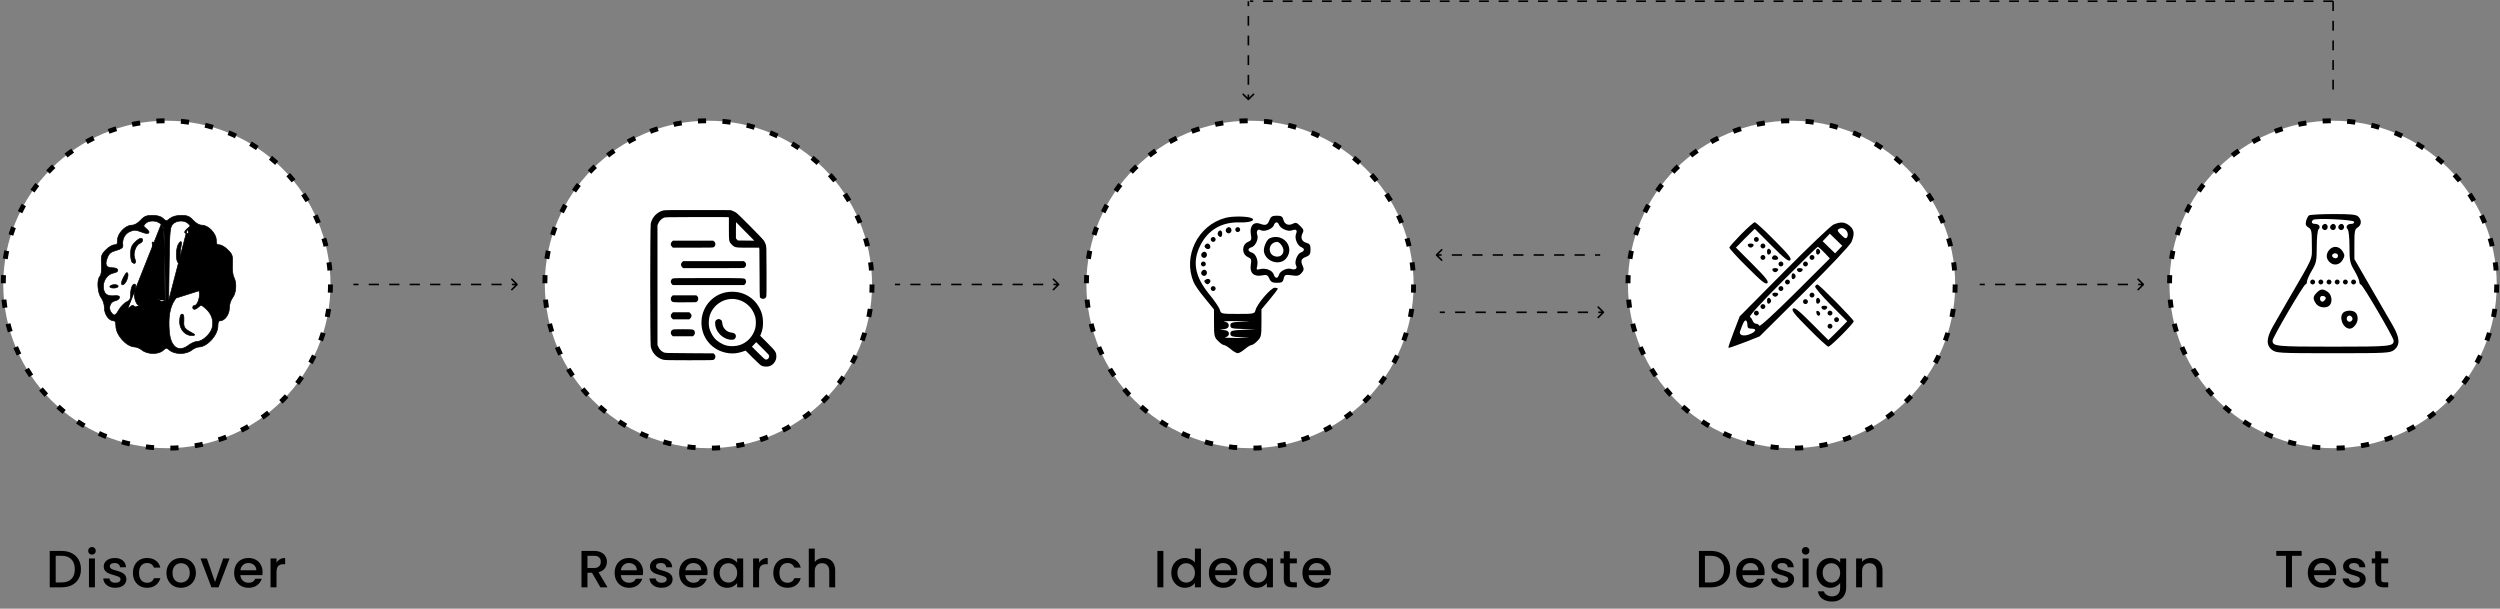 <svg width="1528" height="372" viewBox="0 0 1528 372" fill="none" xmlns="http://www.w3.org/2000/svg">
<rect x="0" y="0" width="1528" height="372" fill="#808080" stroke="none"/>
<ellipse cx="102" cy="173.859" rx="100" ry="100.07" fill="white" stroke="black" stroke-width="3" stroke-dasharray="5 10"/>
<ellipse cx="433" cy="173.859" rx="100" ry="100.07" fill="white" stroke="black" stroke-width="3" stroke-dasharray="5 10"/>
<ellipse cx="764" cy="173.859" rx="100" ry="100.07" fill="white" stroke="black" stroke-width="3" stroke-dasharray="5 10"/>
<ellipse cx="1426" cy="173.859" rx="100" ry="100.07" fill="white" stroke="black" stroke-width="3" stroke-dasharray="5 10"/>
<ellipse cx="1095" cy="173.859" rx="100" ry="100.07" fill="white" stroke="black" stroke-width="3" stroke-dasharray="5 10"/>
<path d="M316.354 174.213C316.549 174.018 316.549 173.701 316.354 173.506L313.172 170.324C312.976 170.129 312.66 170.129 312.464 170.324C312.269 170.519 312.269 170.836 312.464 171.031L315.293 173.859L312.464 176.688C312.269 176.883 312.269 177.2 312.464 177.395C312.66 177.59 312.976 177.59 313.172 177.395L316.354 174.213ZM216 174.359H219.125V173.359H216V174.359ZM225.375 174.359H231.625V173.359H225.375V174.359ZM237.875 174.359H244.125V173.359H237.875V174.359ZM250.375 174.359H256.625V173.359H250.375V174.359ZM262.875 174.359H269.125V173.359H262.875V174.359ZM275.375 174.359H281.625V173.359H275.375V174.359ZM287.875 174.359H294.125V173.359H287.875V174.359ZM300.375 174.359H306.625V173.359H300.375V174.359ZM312.875 174.359H316V173.359H312.875V174.359ZM316.354 174.213C316.549 174.018 316.549 173.701 316.354 173.506L313.172 170.324C312.976 170.129 312.66 170.129 312.464 170.324C312.269 170.519 312.269 170.836 312.464 171.031L315.293 173.859L312.464 176.688C312.269 176.883 312.269 177.2 312.464 177.395C312.66 177.59 312.976 177.59 313.172 177.395L316.354 174.213ZM216 174.359H219.125V173.359H216V174.359ZM225.375 174.359H231.625V173.359H225.375V174.359ZM237.875 174.359H244.125V173.359H237.875V174.359ZM250.375 174.359H256.625V173.359H250.375V174.359ZM262.875 174.359H269.125V173.359H262.875V174.359ZM275.375 174.359H281.625V173.359H275.375V174.359ZM287.875 174.359H294.125V173.359H287.875V174.359ZM300.375 174.359H306.625V173.359H300.375V174.359ZM312.875 174.359H316V173.359H312.875V174.359Z" fill="black"/>
<path d="M647.354 174.213C647.549 174.018 647.549 173.701 647.354 173.506L644.172 170.324C643.976 170.129 643.66 170.129 643.464 170.324C643.269 170.519 643.269 170.836 643.464 171.031L646.293 173.859L643.464 176.688C643.269 176.883 643.269 177.2 643.464 177.395C643.66 177.59 643.976 177.59 644.172 177.395L647.354 174.213ZM547 174.359H550.125V173.359H547V174.359ZM556.375 174.359H562.625V173.359H556.375V174.359ZM568.875 174.359H575.125V173.359H568.875V174.359ZM581.375 174.359H587.625V173.359H581.375V174.359ZM593.875 174.359H600.125V173.359H593.875V174.359ZM606.375 174.359H612.625V173.359H606.375V174.359ZM618.875 174.359H625.125V173.359H618.875V174.359ZM631.375 174.359H637.625V173.359H631.375V174.359ZM643.875 174.359H647V173.359H643.875V174.359ZM647.354 174.213C647.549 174.018 647.549 173.701 647.354 173.506L644.172 170.324C643.976 170.129 643.66 170.129 643.464 170.324C643.269 170.519 643.269 170.836 643.464 171.031L646.293 173.859L643.464 176.688C643.269 176.883 643.269 177.2 643.464 177.395C643.66 177.59 643.976 177.59 644.172 177.395L647.354 174.213ZM547 174.359H550.125V173.359H547V174.359ZM556.375 174.359H562.625V173.359H556.375V174.359ZM568.875 174.359H575.125V173.359H568.875V174.359ZM581.375 174.359H587.625V173.359H581.375V174.359ZM593.875 174.359H600.125V173.359H593.875V174.359ZM606.375 174.359H612.625V173.359H606.375V174.359ZM618.875 174.359H625.125V173.359H618.875V174.359ZM631.375 174.359H637.625V173.359H631.375V174.359ZM643.875 174.359H647V173.359H643.875V174.359Z" fill="black"/>
<path d="M980.354 191.225C980.549 191.029 980.549 190.713 980.354 190.518L977.172 187.336C976.976 187.14 976.66 187.14 976.464 187.336C976.269 187.531 976.269 187.847 976.464 188.043L979.293 190.871L976.464 193.7C976.269 193.895 976.269 194.211 976.464 194.407C976.66 194.602 976.976 194.602 977.172 194.407L980.354 191.225ZM880 191.371H883.125V190.371H880V191.371ZM889.375 191.371H895.625V190.371H889.375V191.371ZM901.875 191.371H908.125V190.371H901.875V191.371ZM914.375 191.371H920.625V190.371H914.375V191.371ZM926.875 191.371H933.125V190.371H926.875V191.371ZM939.375 191.371H945.625V190.371H939.375V191.371ZM951.875 191.371H958.125V190.371H951.875V191.371ZM964.375 191.371H970.625V190.371H964.375V191.371ZM976.875 191.371H980V190.371H976.875V191.371ZM980.354 191.225C980.549 191.029 980.549 190.713 980.354 190.518L977.172 187.336C976.976 187.14 976.66 187.14 976.464 187.336C976.269 187.531 976.269 187.847 976.464 188.043L979.293 190.871L976.464 193.7C976.269 193.895 976.269 194.211 976.464 194.407C976.66 194.602 976.976 194.602 977.172 194.407L980.354 191.225ZM880 191.371H883.125V190.371H880V191.371ZM889.375 191.371H895.625V190.371H889.375V191.371ZM901.875 191.371H908.125V190.371H901.875V191.371ZM914.375 191.371H920.625V190.371H914.375V191.371ZM926.875 191.371H933.125V190.371H926.875V191.371ZM939.375 191.371H945.625V190.371H939.375V191.371ZM951.875 191.371H958.125V190.371H951.875V191.371ZM964.375 191.371H970.625V190.371H964.375V191.371ZM976.875 191.371H980V190.371H976.875V191.371Z" fill="black"/>
<path d="M1310.35 174.213C1310.55 174.018 1310.55 173.701 1310.35 173.506L1307.17 170.324C1306.98 170.129 1306.66 170.129 1306.46 170.324C1306.27 170.519 1306.27 170.836 1306.46 171.031L1309.29 173.859L1306.46 176.688C1306.27 176.883 1306.27 177.2 1306.46 177.395C1306.66 177.59 1306.98 177.59 1307.17 177.395L1310.35 174.213ZM1210 174.359H1213.12V173.359H1210V174.359ZM1219.38 174.359H1225.62V173.359H1219.38V174.359ZM1231.88 174.359H1238.12V173.359H1231.88V174.359ZM1244.38 174.359H1250.62V173.359H1244.38V174.359ZM1256.88 174.359H1263.12V173.359H1256.88V174.359ZM1269.38 174.359H1275.62V173.359H1269.38V174.359ZM1281.88 174.359H1288.12V173.359H1281.88V174.359ZM1294.38 174.359H1300.62V173.359H1294.38V174.359ZM1306.88 174.359H1310V173.359H1306.88V174.359ZM1310.35 174.213C1310.55 174.018 1310.55 173.701 1310.35 173.506L1307.17 170.324C1306.98 170.129 1306.66 170.129 1306.46 170.324C1306.27 170.519 1306.27 170.836 1306.46 171.031L1309.29 173.859L1306.46 176.688C1306.27 176.883 1306.27 177.2 1306.46 177.395C1306.66 177.59 1306.98 177.59 1307.17 177.395L1310.35 174.213ZM1210 174.359H1213.12V173.359H1210V174.359ZM1219.38 174.359H1225.62V173.359H1219.38V174.359ZM1231.88 174.359H1238.12V173.359H1231.88V174.359ZM1244.38 174.359H1250.62V173.359H1244.38V174.359ZM1256.88 174.359H1263.12V173.359H1256.88V174.359ZM1269.38 174.359H1275.62V173.359H1269.38V174.359ZM1281.88 174.359H1288.12V173.359H1281.88V174.359ZM1294.38 174.359H1300.62V173.359H1294.38V174.359ZM1306.88 174.359H1310V173.359H1306.88V174.359Z" fill="black"/>
<path d="M1426 0.738H764" stroke="black" stroke-dasharray="6 6"/>
<path d="M762.646 61.134C762.842 61.329 763.158 61.329 763.354 61.134L766.536 57.952C766.731 57.757 766.731 57.44 766.536 57.245C766.34 57.05 766.024 57.05 765.828 57.245L763 60.073L760.172 57.245C759.976 57.05 759.66 57.05 759.464 57.245C759.269 57.44 759.269 57.757 759.464 57.952L762.646 61.134ZM762.5 0.738V3.74H763.5V0.738L762.5 0.738ZM762.5 9.745V15.749H763.5V9.745H762.5ZM762.5 21.753V27.757H763.5V21.753H762.5ZM762.5 33.761V39.766H763.5V33.761H762.5ZM762.5 45.77V51.774H763.5V45.77H762.5ZM762.5 57.778V60.78H763.5V57.778H762.5ZM762.646 61.134C762.842 61.329 763.158 61.329 763.354 61.134L766.536 57.952C766.731 57.757 766.731 57.44 766.536 57.245C766.34 57.05 766.024 57.05 765.828 57.245L763 60.073L760.172 57.245C759.976 57.05 759.66 57.05 759.464 57.245C759.269 57.44 759.269 57.757 759.464 57.952L762.646 61.134ZM762.5 0.738V3.74H763.5V0.738L762.5 0.738ZM762.5 9.745V15.749H763.5V9.745H762.5ZM762.5 21.753V27.757H763.5V21.753H762.5ZM762.5 33.761V39.766H763.5V33.761H762.5ZM762.5 45.77V51.774H763.5V45.77H762.5ZM762.5 57.778V60.78H763.5V57.778H762.5Z" fill="black"/>
<path d="M1426 0.738V60.78" stroke="black" stroke-dasharray="6 6"/>
<path d="M877.646 156.201C877.451 156.006 877.451 155.689 877.646 155.494L880.828 152.312C881.024 152.117 881.34 152.117 881.536 152.312C881.731 152.507 881.731 152.824 881.536 153.019L878.707 155.848L881.536 158.676C881.731 158.871 881.731 159.188 881.536 159.383C881.34 159.578 881.024 159.578 880.828 159.383L877.646 156.201ZM978 156.348H974.875V155.348H978V156.348ZM968.625 156.348H962.375V155.348H968.625V156.348ZM956.125 156.348H949.875V155.348H956.125V156.348ZM943.625 156.348H937.375V155.348H943.625V156.348ZM931.125 156.348H924.875V155.348H931.125V156.348ZM918.625 156.348H912.375V155.348H918.625V156.348ZM906.125 156.348H899.875V155.348H906.125V156.348ZM893.625 156.348H887.375V155.348H893.625V156.348ZM881.125 156.348H878V155.348H881.125V156.348ZM877.646 156.201C877.451 156.006 877.451 155.689 877.646 155.494L880.828 152.312C881.024 152.117 881.34 152.117 881.536 152.312C881.731 152.507 881.731 152.824 881.536 153.019L878.707 155.848L881.536 158.676C881.731 158.871 881.731 159.188 881.536 159.383C881.34 159.578 881.024 159.578 880.828 159.383L877.646 156.201ZM978 156.348H974.875V155.348H978V156.348ZM968.625 156.348H962.375V155.348H968.625V156.348ZM956.125 156.348H949.875V155.348H956.125V156.348ZM943.625 156.348H937.375V155.348H943.625V156.348ZM931.125 156.348H924.875V155.348H931.125V156.348ZM918.625 156.348H912.375V155.348H918.625V156.348ZM906.125 156.348H899.875V155.348H906.125V156.348ZM893.625 156.348H887.375V155.348H893.625V156.348ZM881.125 156.348H878V155.348H881.125V156.348Z" fill="black"/>
<path d="M37.664 336.725C40.032 336.725 42.101 337.184 43.872 338.101C45.664 338.997 47.04 340.298 48 342.005C48.981 343.69 49.472 345.664 49.472 347.925C49.472 350.186 48.981 352.149 48 353.813C47.04 355.477 45.664 356.757 43.872 357.653C42.101 358.528 40.032 358.965 37.664 358.965H30.4V336.725H37.664ZM37.664 355.989C40.267 355.989 42.261 355.285 43.648 353.877C45.035 352.469 45.728 350.485 45.728 347.925C45.728 345.344 45.035 343.328 43.648 341.877C42.261 340.426 40.267 339.701 37.664 339.701H34.048V355.989H37.664ZM56.224 338.997C55.562 338.997 55.008 338.773 54.559 338.325C54.111 337.877 53.888 337.322 53.888 336.661C53.888 336 54.111 335.445 54.559 334.997C55.008 334.549 55.562 334.325 56.224 334.325C56.864 334.325 57.407 334.549 57.855 334.997C58.303 335.445 58.528 336 58.528 336.661C58.528 337.322 58.303 337.877 57.855 338.325C57.407 338.773 56.864 338.997 56.224 338.997ZM58.016 341.333V358.965H54.367V341.333H58.016ZM70.485 359.253C69.098 359.253 67.85 359.008 66.741 358.517C65.653 358.005 64.789 357.322 64.149 356.469C63.509 355.594 63.168 354.624 63.125 353.557H66.901C66.965 354.304 67.317 354.933 67.957 355.445C68.618 355.936 69.44 356.181 70.421 356.181C71.445 356.181 72.234 355.989 72.789 355.605C73.365 355.2 73.653 354.688 73.653 354.069C73.653 353.408 73.333 352.917 72.693 352.597C72.074 352.277 71.082 351.925 69.717 351.541C68.394 351.178 67.317 350.826 66.485 350.485C65.653 350.144 64.928 349.621 64.309 348.917C63.712 348.213 63.413 347.285 63.413 346.133C63.413 345.194 63.69 344.341 64.245 343.573C64.8 342.784 65.589 342.165 66.613 341.717C67.658 341.269 68.853 341.045 70.197 341.045C72.202 341.045 73.813 341.557 75.029 342.581C76.266 343.584 76.928 344.96 77.013 346.709H73.365C73.301 345.92 72.981 345.29 72.405 344.821C71.829 344.352 71.05 344.117 70.069 344.117C69.109 344.117 68.373 344.298 67.861 344.661C67.349 345.024 67.093 345.504 67.093 346.101C67.093 346.57 67.264 346.965 67.605 347.285C67.946 347.605 68.362 347.861 68.853 348.053C69.344 348.224 70.069 348.448 71.029 348.725C72.309 349.066 73.354 349.418 74.165 349.781C74.997 350.122 75.712 350.634 76.309 351.317C76.906 352 77.216 352.906 77.237 354.037C77.237 355.04 76.96 355.936 76.405 356.725C75.85 357.514 75.061 358.133 74.037 358.581C73.034 359.029 71.85 359.253 70.485 359.253ZM81.243 350.133C81.243 348.32 81.605 346.73 82.331 345.365C83.077 343.978 84.101 342.912 85.403 342.165C86.704 341.418 88.197 341.045 89.883 341.045C92.016 341.045 93.776 341.557 95.163 342.581C96.571 343.584 97.52 345.024 98.011 346.901H94.075C93.755 346.026 93.243 345.344 92.539 344.853C91.835 344.362 90.949 344.117 89.883 344.117C88.389 344.117 87.195 344.65 86.299 345.717C85.424 346.762 84.987 348.234 84.987 350.133C84.987 352.032 85.424 353.514 86.299 354.581C87.195 355.648 88.389 356.181 89.883 356.181C91.995 356.181 93.392 355.253 94.075 353.397H98.011C97.499 355.189 96.539 356.618 95.131 357.685C93.723 358.73 91.973 359.253 89.883 359.253C88.197 359.253 86.704 358.88 85.403 358.133C84.101 357.365 83.077 356.298 82.331 354.933C81.605 353.546 81.243 351.946 81.243 350.133ZM110.574 359.253C108.91 359.253 107.406 358.88 106.062 358.133C104.718 357.365 103.662 356.298 102.894 354.933C102.126 353.546 101.742 351.946 101.742 350.133C101.742 348.341 102.137 346.752 102.926 345.365C103.716 343.978 104.793 342.912 106.158 342.165C107.524 341.418 109.049 341.045 110.734 341.045C112.42 341.045 113.945 341.418 115.31 342.165C116.676 342.912 117.753 343.978 118.542 345.365C119.332 346.752 119.726 348.341 119.726 350.133C119.726 351.925 119.321 353.514 118.51 354.901C117.7 356.288 116.59 357.365 115.182 358.133C113.796 358.88 112.26 359.253 110.574 359.253ZM110.574 356.085C111.513 356.085 112.388 355.861 113.198 355.413C114.03 354.965 114.702 354.293 115.214 353.397C115.726 352.501 115.982 351.413 115.982 350.133C115.982 348.853 115.737 347.776 115.246 346.901C114.756 346.005 114.105 345.333 113.294 344.885C112.484 344.437 111.609 344.213 110.67 344.213C109.732 344.213 108.857 344.437 108.046 344.885C107.257 345.333 106.628 346.005 106.158 346.901C105.689 347.776 105.454 348.853 105.454 350.133C105.454 352.032 105.934 353.504 106.894 354.549C107.876 355.573 109.102 356.085 110.574 356.085ZM131.429 355.701L136.421 341.333H140.293L133.573 358.965H129.221L122.533 341.333H126.437L131.429 355.701ZM160.49 349.717C160.49 350.378 160.447 350.976 160.362 351.509H146.89C146.997 352.917 147.519 354.048 148.458 354.901C149.397 355.754 150.549 356.181 151.914 356.181C153.877 356.181 155.263 355.36 156.074 353.717H160.01C159.477 355.338 158.506 356.672 157.098 357.717C155.711 358.741 153.983 359.253 151.914 359.253C150.229 359.253 148.714 358.88 147.37 358.133C146.047 357.365 145.002 356.298 144.234 354.933C143.487 353.546 143.114 351.946 143.114 350.133C143.114 348.32 143.477 346.73 144.202 345.365C144.949 343.978 145.983 342.912 147.306 342.165C148.65 341.418 150.186 341.045 151.914 341.045C153.578 341.045 155.061 341.408 156.362 342.133C157.663 342.858 158.677 343.882 159.402 345.205C160.127 346.506 160.49 348.01 160.49 349.717ZM156.682 348.565C156.661 347.221 156.181 346.144 155.242 345.333C154.303 344.522 153.141 344.117 151.754 344.117C150.495 344.117 149.418 344.522 148.522 345.333C147.626 346.122 147.093 347.2 146.922 348.565H156.682ZM169.008 343.893C169.541 342.997 170.245 342.304 171.12 341.813C172.016 341.301 173.072 341.045 174.288 341.045V344.821H173.36C171.931 344.821 170.843 345.184 170.096 345.909C169.371 346.634 169.008 347.893 169.008 349.685V358.965H165.36V341.333H169.008V343.893Z" fill="black"/>
<path d="M366.952 358.965L361.832 350.069H359.048V358.965H355.4V336.725H363.08C364.787 336.725 366.227 337.024 367.4 337.621C368.595 338.218 369.48 339.018 370.056 340.021C370.653 341.024 370.952 342.144 370.952 343.381C370.952 344.832 370.525 346.154 369.672 347.349C368.84 348.522 367.549 349.322 365.8 349.749L371.304 358.965H366.952ZM359.048 347.157H363.08C364.445 347.157 365.469 346.816 366.152 346.133C366.856 345.45 367.208 344.533 367.208 343.381C367.208 342.229 366.867 341.333 366.184 340.693C365.501 340.032 364.467 339.701 363.08 339.701H359.048V347.157ZM393.059 349.717C393.059 350.378 393.016 350.976 392.931 351.509H379.459C379.565 352.917 380.088 354.048 381.027 354.901C381.965 355.754 383.117 356.181 384.483 356.181C386.445 356.181 387.832 355.36 388.643 353.717H392.579C392.045 355.338 391.075 356.672 389.667 357.717C388.28 358.741 386.552 359.253 384.483 359.253C382.797 359.253 381.283 358.88 379.939 358.133C378.616 357.365 377.571 356.298 376.803 354.933C376.056 353.546 375.683 351.946 375.683 350.133C375.683 348.32 376.045 346.73 376.771 345.365C377.517 343.978 378.552 342.912 379.875 342.165C381.219 341.418 382.755 341.045 384.483 341.045C386.147 341.045 387.629 341.408 388.931 342.133C390.232 342.858 391.245 343.882 391.971 345.205C392.696 346.506 393.059 348.01 393.059 349.717ZM389.251 348.565C389.229 347.221 388.749 346.144 387.811 345.333C386.872 344.522 385.709 344.117 384.323 344.117C383.064 344.117 381.987 344.522 381.091 345.333C380.195 346.122 379.661 347.2 379.491 348.565H389.251ZM404.329 359.253C402.942 359.253 401.694 359.008 400.585 358.517C399.497 358.005 398.633 357.322 397.993 356.469C397.353 355.594 397.011 354.624 396.969 353.557H400.745C400.809 354.304 401.161 354.933 401.801 355.445C402.462 355.936 403.283 356.181 404.265 356.181C405.289 356.181 406.078 355.989 406.633 355.605C407.209 355.2 407.497 354.688 407.497 354.069C407.497 353.408 407.177 352.917 406.537 352.597C405.918 352.277 404.926 351.925 403.561 351.541C402.238 351.178 401.161 350.826 400.329 350.485C399.497 350.144 398.771 349.621 398.153 348.917C397.555 348.213 397.257 347.285 397.257 346.133C397.257 345.194 397.534 344.341 398.089 343.573C398.643 342.784 399.433 342.165 400.457 341.717C401.502 341.269 402.697 341.045 404.041 341.045C406.046 341.045 407.657 341.557 408.873 342.581C410.11 343.584 410.771 344.96 410.857 346.709H407.209C407.145 345.92 406.825 345.29 406.249 344.821C405.673 344.352 404.894 344.117 403.913 344.117C402.953 344.117 402.217 344.298 401.705 344.661C401.193 345.024 400.937 345.504 400.937 346.101C400.937 346.57 401.107 346.965 401.449 347.285C401.79 347.605 402.206 347.861 402.697 348.053C403.187 348.224 403.913 348.448 404.873 348.725C406.153 349.066 407.198 349.418 408.009 349.781C408.841 350.122 409.555 350.634 410.153 351.317C410.75 352 411.059 352.906 411.081 354.037C411.081 355.04 410.803 355.936 410.249 356.725C409.694 357.514 408.905 358.133 407.881 358.581C406.878 359.029 405.694 359.253 404.329 359.253ZM432.463 349.717C432.463 350.378 432.42 350.976 432.335 351.509H418.863C418.969 352.917 419.492 354.048 420.431 354.901C421.369 355.754 422.521 356.181 423.887 356.181C425.849 356.181 427.236 355.36 428.047 353.717H431.983C431.449 355.338 430.479 356.672 429.071 357.717C427.684 358.741 425.956 359.253 423.887 359.253C422.201 359.253 420.687 358.88 419.343 358.133C418.02 357.365 416.975 356.298 416.207 354.933C415.46 353.546 415.087 351.946 415.087 350.133C415.087 348.32 415.449 346.73 416.175 345.365C416.921 343.978 417.956 342.912 419.279 342.165C420.623 341.418 422.159 341.045 423.887 341.045C425.551 341.045 427.033 341.408 428.335 342.133C429.636 342.858 430.649 343.882 431.375 345.205C432.1 346.506 432.463 348.01 432.463 349.717ZM428.655 348.565C428.633 347.221 428.153 346.144 427.215 345.333C426.276 344.522 425.113 344.117 423.727 344.117C422.468 344.117 421.391 344.522 420.495 345.333C419.599 346.122 419.065 347.2 418.895 348.565H428.655ZM436.117 350.069C436.117 348.298 436.479 346.73 437.205 345.365C437.951 344 438.954 342.944 440.213 342.197C441.493 341.429 442.901 341.045 444.437 341.045C445.823 341.045 447.029 341.322 448.053 341.877C449.098 342.41 449.93 343.082 450.549 343.893V341.333H454.229V358.965H450.549V356.341C449.93 357.173 449.087 357.866 448.021 358.421C446.954 358.976 445.738 359.253 444.373 359.253C442.858 359.253 441.471 358.869 440.213 358.101C438.954 357.312 437.951 356.224 437.205 354.837C436.479 353.429 436.117 351.84 436.117 350.069ZM450.549 350.133C450.549 348.917 450.293 347.861 449.781 346.965C449.29 346.069 448.639 345.386 447.829 344.917C447.018 344.448 446.143 344.213 445.205 344.213C444.266 344.213 443.391 344.448 442.581 344.917C441.77 345.365 441.109 346.037 440.597 346.933C440.106 347.808 439.861 348.853 439.861 350.069C439.861 351.285 440.106 352.352 440.597 353.269C441.109 354.186 441.77 354.89 442.581 355.381C443.413 355.85 444.287 356.085 445.205 356.085C446.143 356.085 447.018 355.85 447.829 355.381C448.639 354.912 449.29 354.229 449.781 353.333C450.293 352.416 450.549 351.349 450.549 350.133ZM463.948 343.893C464.481 342.997 465.185 342.304 466.06 341.813C466.956 341.301 468.012 341.045 469.228 341.045V344.821H468.3C466.871 344.821 465.783 345.184 465.036 345.909C464.311 346.634 463.948 347.893 463.948 349.685V358.965H460.3V341.333H463.948V343.893ZM472.645 350.133C472.645 348.32 473.008 346.73 473.733 345.365C474.48 343.978 475.504 342.912 476.805 342.165C478.107 341.418 479.6 341.045 481.285 341.045C483.419 341.045 485.179 341.557 486.565 342.581C487.973 343.584 488.923 345.024 489.413 346.901H485.477C485.157 346.026 484.645 345.344 483.941 344.853C483.237 344.362 482.352 344.117 481.285 344.117C479.792 344.117 478.597 344.65 477.701 345.717C476.827 346.762 476.389 348.234 476.389 350.133C476.389 352.032 476.827 353.514 477.701 354.581C478.597 355.648 479.792 356.181 481.285 356.181C483.397 356.181 484.795 355.253 485.477 353.397H489.413C488.901 355.189 487.941 356.618 486.533 357.685C485.125 358.73 483.376 359.253 481.285 359.253C479.6 359.253 478.107 358.88 476.805 358.133C475.504 357.365 474.48 356.298 473.733 354.933C473.008 353.546 472.645 351.946 472.645 350.133ZM503.449 341.045C504.793 341.045 505.987 341.333 507.033 341.909C508.099 342.485 508.931 343.338 509.529 344.469C510.147 345.6 510.457 346.965 510.457 348.565V358.965H506.841V349.109C506.841 347.53 506.446 346.325 505.657 345.493C504.867 344.64 503.79 344.213 502.425 344.213C501.059 344.213 499.971 344.64 499.161 345.493C498.371 346.325 497.977 347.53 497.977 349.109V358.965H494.329V335.285H497.977V343.381C498.595 342.634 499.374 342.058 500.313 341.653C501.273 341.248 502.318 341.045 503.449 341.045Z" fill="black"/>
<path d="M711.048 336.725V358.965H707.4V336.725H711.048ZM715.901 350.069C715.901 348.298 716.264 346.73 716.989 345.365C717.736 344 718.739 342.944 719.997 342.197C721.277 341.429 722.696 341.045 724.253 341.045C725.406 341.045 726.536 341.301 727.646 341.813C728.776 342.304 729.672 342.965 730.334 343.797V335.285H734.014V358.965H730.334V356.309C729.736 357.162 728.904 357.866 727.838 358.421C726.792 358.976 725.587 359.253 724.222 359.253C722.686 359.253 721.277 358.869 719.997 358.101C718.739 357.312 717.736 356.224 716.989 354.837C716.264 353.429 715.901 351.84 715.901 350.069ZM730.334 350.133C730.334 348.917 730.078 347.861 729.566 346.965C729.075 346.069 728.424 345.386 727.614 344.917C726.803 344.448 725.928 344.213 724.99 344.213C724.051 344.213 723.176 344.448 722.365 344.917C721.555 345.365 720.893 346.037 720.381 346.933C719.891 347.808 719.646 348.853 719.646 350.069C719.646 351.285 719.891 352.352 720.381 353.269C720.893 354.186 721.555 354.89 722.365 355.381C723.198 355.85 724.072 356.085 724.99 356.085C725.928 356.085 726.803 355.85 727.614 355.381C728.424 354.912 729.075 354.229 729.566 353.333C730.078 352.416 730.334 351.349 730.334 350.133ZM756.245 349.717C756.245 350.378 756.202 350.976 756.117 351.509H742.645C742.752 352.917 743.274 354.048 744.213 354.901C745.152 355.754 746.304 356.181 747.669 356.181C749.632 356.181 751.018 355.36 751.829 353.717H755.765C755.232 355.338 754.261 356.672 752.853 357.717C751.466 358.741 749.738 359.253 747.669 359.253C745.984 359.253 744.469 358.88 743.125 358.133C741.802 357.365 740.757 356.298 739.989 354.933C739.242 353.546 738.869 351.946 738.869 350.133C738.869 348.32 739.232 346.73 739.957 345.365C740.704 343.978 741.738 342.912 743.061 342.165C744.405 341.418 745.941 341.045 747.669 341.045C749.333 341.045 750.816 341.408 752.117 342.133C753.418 342.858 754.432 343.882 755.157 345.205C755.882 346.506 756.245 348.01 756.245 349.717ZM752.437 348.565C752.416 347.221 751.936 346.144 750.997 345.333C750.058 344.522 748.896 344.117 747.509 344.117C746.25 344.117 745.173 344.522 744.277 345.333C743.381 346.122 742.848 347.2 742.677 348.565H752.437ZM759.899 350.069C759.899 348.298 760.262 346.73 760.987 345.365C761.734 344 762.736 342.944 763.995 342.197C765.275 341.429 766.683 341.045 768.219 341.045C769.606 341.045 770.811 341.322 771.835 341.877C772.88 342.41 773.712 343.082 774.331 343.893V341.333H778.011V358.965H774.331V356.341C773.712 357.173 772.87 357.866 771.803 358.421C770.736 358.976 769.52 359.253 768.155 359.253C766.64 359.253 765.254 358.869 763.995 358.101C762.736 357.312 761.734 356.224 760.987 354.837C760.262 353.429 759.899 351.84 759.899 350.069ZM774.331 350.133C774.331 348.917 774.075 347.861 773.563 346.965C773.072 346.069 772.422 345.386 771.611 344.917C770.8 344.448 769.926 344.213 768.987 344.213C768.048 344.213 767.174 344.448 766.363 344.917C765.552 345.365 764.891 346.037 764.379 346.933C763.888 347.808 763.643 348.853 763.643 350.069C763.643 351.285 763.888 352.352 764.379 353.269C764.891 354.186 765.552 354.89 766.363 355.381C767.195 355.85 768.07 356.085 768.987 356.085C769.926 356.085 770.8 355.85 771.611 355.381C772.422 354.912 773.072 354.229 773.563 353.333C774.075 352.416 774.331 351.349 774.331 350.133ZM788.339 344.309V354.069C788.339 354.73 788.488 355.21 788.787 355.509C789.107 355.786 789.64 355.925 790.387 355.925H792.627V358.965H789.747C788.104 358.965 786.845 358.581 785.971 357.813C785.096 357.045 784.659 355.797 784.659 354.069V344.309H782.579V341.333H784.659V336.949H788.339V341.333H792.627V344.309H788.339ZM813.429 349.717C813.429 350.378 813.386 350.976 813.301 351.509H799.829C799.935 352.917 800.458 354.048 801.397 354.901C802.335 355.754 803.487 356.181 804.853 356.181C806.815 356.181 808.202 355.36 809.013 353.717H812.949C812.415 355.338 811.445 356.672 810.037 357.717C808.65 358.741 806.922 359.253 804.853 359.253C803.167 359.253 801.653 358.88 800.309 358.133C798.986 357.365 797.941 356.298 797.173 354.933C796.426 353.546 796.053 351.946 796.053 350.133C796.053 348.32 796.415 346.73 797.141 345.365C797.887 343.978 798.922 342.912 800.245 342.165C801.589 341.418 803.125 341.045 804.853 341.045C806.517 341.045 807.999 341.408 809.301 342.133C810.602 342.858 811.615 343.882 812.341 345.205C813.066 346.506 813.429 348.01 813.429 349.717ZM809.621 348.565C809.599 347.221 809.119 346.144 808.181 345.333C807.242 344.522 806.079 344.117 804.693 344.117C803.434 344.117 802.357 344.522 801.461 345.333C800.565 346.122 800.031 347.2 799.861 348.565H809.621Z" fill="black"/>
<path d="M1045.66 336.725C1048.03 336.725 1050.1 337.184 1051.87 338.101C1053.66 338.997 1055.04 340.298 1056 342.005C1056.98 343.69 1057.47 345.664 1057.47 347.925C1057.47 350.186 1056.98 352.149 1056 353.813C1055.04 355.477 1053.66 356.757 1051.87 357.653C1050.1 358.528 1048.03 358.965 1045.66 358.965H1038.4V336.725H1045.66ZM1045.66 355.989C1048.27 355.989 1050.26 355.285 1051.65 353.877C1053.03 352.469 1053.73 350.485 1053.73 347.925C1053.73 345.344 1053.03 343.328 1051.65 341.877C1050.26 340.426 1048.27 339.701 1045.66 339.701H1042.05V355.989H1045.66ZM1078.53 349.717C1078.53 350.378 1078.48 350.976 1078.4 351.509H1064.93C1065.03 352.917 1065.56 354.048 1066.5 354.901C1067.43 355.754 1068.59 356.181 1069.95 356.181C1071.91 356.181 1073.3 355.36 1074.11 353.717H1078.05C1077.51 355.338 1076.54 356.672 1075.14 357.717C1073.75 358.741 1072.02 359.253 1069.95 359.253C1068.27 359.253 1066.75 358.88 1065.41 358.133C1064.08 357.365 1063.04 356.298 1062.27 354.933C1061.52 353.546 1061.15 351.946 1061.15 350.133C1061.15 348.32 1061.51 346.73 1062.24 345.365C1062.99 343.978 1064.02 342.912 1065.34 342.165C1066.69 341.418 1068.22 341.045 1069.95 341.045C1071.62 341.045 1073.1 341.408 1074.4 342.133C1075.7 342.858 1076.71 343.882 1077.44 345.205C1078.16 346.506 1078.53 348.01 1078.53 349.717ZM1074.72 348.565C1074.7 347.221 1074.22 346.144 1073.28 345.333C1072.34 344.522 1071.18 344.117 1069.79 344.117C1068.53 344.117 1067.46 344.522 1066.56 345.333C1065.66 346.122 1065.13 347.2 1064.96 348.565H1074.72ZM1089.8 359.253C1088.41 359.253 1087.16 359.008 1086.05 358.517C1084.97 358.005 1084.1 357.322 1083.46 356.469C1082.82 355.594 1082.48 354.624 1082.44 353.557H1086.21C1086.28 354.304 1086.63 354.933 1087.27 355.445C1087.93 355.936 1088.75 356.181 1089.73 356.181C1090.76 356.181 1091.55 355.989 1092.1 355.605C1092.68 355.2 1092.97 354.688 1092.97 354.069C1092.97 353.408 1092.65 352.917 1092.01 352.597C1091.39 352.277 1090.39 351.925 1089.03 351.541C1087.71 351.178 1086.63 350.826 1085.8 350.485C1084.97 350.144 1084.24 349.621 1083.62 348.917C1083.02 348.213 1082.73 347.285 1082.73 346.133C1082.73 345.194 1083 344.341 1083.56 343.573C1084.11 342.784 1084.9 342.165 1085.93 341.717C1086.97 341.269 1088.17 341.045 1089.51 341.045C1091.51 341.045 1093.13 341.557 1094.34 342.581C1095.58 343.584 1096.24 344.96 1096.33 346.709H1092.68C1092.61 345.92 1092.29 345.29 1091.72 344.821C1091.14 344.352 1090.36 344.117 1089.38 344.117C1088.42 344.117 1087.69 344.298 1087.17 344.661C1086.66 345.024 1086.41 345.504 1086.41 346.101C1086.41 346.57 1086.58 346.965 1086.92 347.285C1087.26 347.605 1087.67 347.861 1088.17 348.053C1088.66 348.224 1089.38 348.448 1090.34 348.725C1091.62 349.066 1092.67 349.418 1093.48 349.781C1094.31 350.122 1095.02 350.634 1095.62 351.317C1096.22 352 1096.53 352.906 1096.55 354.037C1096.55 355.04 1096.27 355.936 1095.72 356.725C1095.16 357.514 1094.37 358.133 1093.35 358.581C1092.35 359.029 1091.16 359.253 1089.8 359.253ZM1103.63 338.997C1102.97 338.997 1102.41 338.773 1101.96 338.325C1101.52 337.877 1101.29 337.322 1101.29 336.661C1101.29 336 1101.52 335.445 1101.96 334.997C1102.41 334.549 1102.97 334.325 1103.63 334.325C1104.27 334.325 1104.81 334.549 1105.26 334.997C1105.71 335.445 1105.93 336 1105.93 336.661C1105.93 337.322 1105.71 337.877 1105.26 338.325C1104.81 338.773 1104.27 338.997 1103.63 338.997ZM1105.42 341.333V358.965H1101.77V341.333H1105.42ZM1118.59 341.045C1119.96 341.045 1121.16 341.322 1122.21 341.877C1123.28 342.41 1124.11 343.082 1124.7 343.893V341.333H1128.38V359.253C1128.38 360.874 1128.04 362.314 1127.36 363.573C1126.68 364.853 1125.69 365.856 1124.38 366.581C1123.1 367.306 1121.57 367.669 1119.78 367.669C1117.39 367.669 1115.4 367.104 1113.82 365.973C1112.25 364.864 1111.35 363.349 1111.14 361.429H1114.75C1115.03 362.346 1115.62 363.082 1116.51 363.637C1117.43 364.213 1118.52 364.501 1119.78 364.501C1121.25 364.501 1122.43 364.053 1123.33 363.157C1124.25 362.261 1124.7 360.96 1124.7 359.253V356.309C1124.09 357.141 1123.24 357.845 1122.18 358.421C1121.13 358.976 1119.94 359.253 1118.59 359.253C1117.06 359.253 1115.65 358.869 1114.37 358.101C1113.11 357.312 1112.11 356.224 1111.36 354.837C1110.64 353.429 1110.27 351.84 1110.27 350.069C1110.27 348.298 1110.64 346.73 1111.36 345.365C1112.11 344 1113.11 342.944 1114.37 342.197C1115.65 341.429 1117.06 341.045 1118.59 341.045ZM1124.7 350.133C1124.7 348.917 1124.45 347.861 1123.94 346.965C1123.45 346.069 1122.8 345.386 1121.98 344.917C1121.17 344.448 1120.3 344.213 1119.36 344.213C1118.42 344.213 1117.55 344.448 1116.74 344.917C1115.93 345.365 1115.26 346.037 1114.75 346.933C1114.26 347.808 1114.02 348.853 1114.02 350.069C1114.02 351.285 1114.26 352.352 1114.75 353.269C1115.26 354.186 1115.93 354.89 1116.74 355.381C1117.57 355.85 1118.44 356.085 1119.36 356.085C1120.3 356.085 1121.17 355.85 1121.98 355.381C1122.8 354.912 1123.45 354.229 1123.94 353.333C1124.45 352.416 1124.7 351.349 1124.7 350.133ZM1143.35 341.045C1144.74 341.045 1145.98 341.333 1147.06 341.909C1148.17 342.485 1149.04 343.338 1149.66 344.469C1150.27 345.6 1150.58 346.965 1150.58 348.565V358.965H1146.97V349.109C1146.97 347.53 1146.57 346.325 1145.78 345.493C1144.99 344.64 1143.92 344.213 1142.55 344.213C1141.19 344.213 1140.1 344.64 1139.29 345.493C1138.5 346.325 1138.1 347.53 1138.1 349.109V358.965H1134.46V341.333H1138.1V343.349C1138.7 342.624 1139.46 342.058 1140.38 341.653C1141.31 341.248 1142.31 341.045 1143.35 341.045Z" fill="black"/>
<path d="M1406.77 336.725V339.701H1400.85V358.965H1397.2V339.701H1391.25V336.725H1406.77ZM1427.9 349.717C1427.9 350.378 1427.86 350.976 1427.77 351.509H1414.3C1414.41 352.917 1414.93 354.048 1415.87 354.901C1416.81 355.754 1417.96 356.181 1419.33 356.181C1421.29 356.181 1422.68 355.36 1423.49 353.717H1427.42C1426.89 355.338 1425.92 356.672 1424.51 357.717C1423.12 358.741 1421.4 359.253 1419.33 359.253C1417.64 359.253 1416.13 358.88 1414.78 358.133C1413.46 357.365 1412.41 356.298 1411.65 354.933C1410.9 353.546 1410.53 351.946 1410.53 350.133C1410.53 348.32 1410.89 346.73 1411.61 345.365C1412.36 343.978 1413.4 342.912 1414.72 342.165C1416.06 341.418 1417.6 341.045 1419.33 341.045C1420.99 341.045 1422.47 341.408 1423.77 342.133C1425.08 342.858 1426.09 343.882 1426.81 345.205C1427.54 346.506 1427.9 348.01 1427.9 349.717ZM1424.09 348.565C1424.07 347.221 1423.59 346.144 1422.65 345.333C1421.72 344.522 1420.55 344.117 1419.17 344.117C1417.91 344.117 1416.83 344.522 1415.93 345.333C1415.04 346.122 1414.51 347.2 1414.33 348.565H1424.09ZM1439.17 359.253C1437.79 359.253 1436.54 359.008 1435.43 358.517C1434.34 358.005 1433.48 357.322 1432.84 356.469C1432.2 355.594 1431.86 354.624 1431.81 353.557H1435.59C1435.65 354.304 1436 354.933 1436.64 355.445C1437.31 355.936 1438.13 356.181 1439.11 356.181C1440.13 356.181 1440.92 355.989 1441.48 355.605C1442.05 355.2 1442.34 354.688 1442.34 354.069C1442.34 353.408 1442.02 352.917 1441.38 352.597C1440.76 352.277 1439.77 351.925 1438.4 351.541C1437.08 351.178 1436 350.826 1435.17 350.485C1434.34 350.144 1433.62 349.621 1433 348.917C1432.4 348.213 1432.1 347.285 1432.1 346.133C1432.1 345.194 1432.38 344.341 1432.93 343.573C1433.49 342.784 1434.28 342.165 1435.3 341.717C1436.35 341.269 1437.54 341.045 1438.88 341.045C1440.89 341.045 1442.5 341.557 1443.72 342.581C1444.95 343.584 1445.62 344.96 1445.7 346.709H1442.05C1441.99 345.92 1441.67 345.29 1441.09 344.821C1440.52 344.352 1439.74 344.117 1438.76 344.117C1437.8 344.117 1437.06 344.298 1436.55 344.661C1436.04 345.024 1435.78 345.504 1435.78 346.101C1435.78 346.57 1435.95 346.965 1436.29 347.285C1436.63 347.605 1437.05 347.861 1437.54 348.053C1438.03 348.224 1438.76 348.448 1439.72 348.725C1441 349.066 1442.04 349.418 1442.85 349.781C1443.68 350.122 1444.4 350.634 1445 351.317C1445.59 352 1445.9 352.906 1445.92 354.037C1445.92 355.04 1445.65 355.936 1445.09 356.725C1444.54 357.514 1443.75 358.133 1442.72 358.581C1441.72 359.029 1440.54 359.253 1439.17 359.253ZM1455.4 344.309V354.069C1455.4 354.73 1455.55 355.21 1455.85 355.509C1456.17 355.786 1456.7 355.925 1457.45 355.925H1459.69V358.965H1456.81C1455.17 358.965 1453.91 358.581 1453.03 357.813C1452.16 357.045 1451.72 355.797 1451.72 354.069V344.309H1449.64V341.333H1451.72V336.949H1455.4V341.333H1459.69V344.309H1455.4Z" fill="black"/>
<path d="M97.6 183.466C94.2 178.963 95.1 177.162 98.7 181.265L100.897 183.921L100.892 183.602M97.6 183.466L74.2 200.578C73 196.175 74.4 191.872 78 188.57M97.6 183.466C100.4 187.069 100.5 187.669 100.5 197.976M97.6 183.466L100.5 197.976M100.892 183.602L98.854 181.137L98.85 181.133L98.85 181.133C97.945 180.102 97.199 179.428 96.638 179.075C96.359 178.9 96.107 178.792 95.892 178.772C95.781 178.761 95.671 178.774 95.572 178.822C95.471 178.871 95.395 178.95 95.346 179.049C95.253 179.234 95.256 179.482 95.308 179.748C95.362 180.022 95.477 180.351 95.649 180.729C95.995 181.484 96.585 182.454 97.44 183.587L97.442 183.589C98.839 185.386 99.538 186.405 99.904 188.246C100.274 190.111 100.3 192.813 100.3 197.976C100.3 202.886 100.249 205.644 99.953 207.412C99.805 208.292 99.598 208.916 99.312 209.433C99.026 209.95 98.655 210.372 98.162 210.841L98.159 210.844L98.159 210.844C96.843 212.161 95.293 212.812 93.65 212.812C92.004 212.812 90.246 212.158 88.522 210.827L88.518 210.824L88.518 210.824C87.755 210.264 86.817 209.732 85.904 209.338C84.996 208.947 84.091 208.684 83.4 208.684C82.644 208.684 81.765 208.411 80.846 207.93C79.929 207.45 78.987 206.769 78.109 205.972C76.35 204.372 74.879 202.327 74.393 200.526L74.393 200.526C73.215 196.203 74.584 191.976 78.134 188.718M100.892 183.602L100.6 161.554C100.45 151.293 100.325 145.623 100.026 142.28C99.876 140.609 99.684 139.532 99.429 138.76C99.176 137.996 98.861 137.525 98.452 137.068C97.347 135.867 95.528 135.18 93.689 135.082C91.85 134.984 90.04 135.477 88.944 136.572C88.568 136.973 88.299 137.274 88.131 137.527C87.963 137.779 87.914 137.957 87.936 138.12C87.959 138.29 88.066 138.487 88.315 138.761C88.563 139.033 88.927 139.356 89.428 139.782C90.207 140.411 90.709 140.957 90.936 141.404C91.05 141.628 91.106 141.849 91.07 142.052C91.032 142.266 90.898 142.425 90.706 142.526C90.522 142.625 90.282 142.672 90.007 142.681C89.729 142.691 89.4 142.662 89.026 142.595C88.278 142.462 87.333 142.176 86.226 141.722C84.577 141.073 83.531 140.76 82.57 140.736C81.614 140.712 80.722 140.973 79.378 141.521C76.272 142.882 74.51 146.289 75.097 150.012L75.099 150.019L75.099 150.026C75.127 150.357 75.079 150.67 74.934 150.963C74.79 151.255 74.556 151.516 74.231 151.755C73.587 152.229 72.556 152.636 71.053 153.038C69.46 153.486 68.391 153.928 67.597 154.541C66.809 155.151 66.277 155.943 65.785 157.125L65.784 157.126C65.288 158.293 64.982 159.288 64.862 160.124C64.742 160.959 64.809 161.62 65.044 162.13C65.505 163.13 66.668 163.652 68.7 163.652C69.643 163.652 70.402 163.792 70.953 164.021C71.496 164.246 71.876 164.576 71.981 164.978C72.091 165.4 71.877 165.806 71.449 166.124C71.022 166.441 70.35 166.698 69.436 166.851C65.941 167.532 63.2 171.043 63.2 174.96C63.2 177.186 63.72 178.719 64.759 179.652C65.799 180.587 67.406 180.963 69.683 180.765L69.685 180.765C70.338 180.715 70.884 180.695 71.331 180.711C71.775 180.727 72.133 180.778 72.405 180.876C72.68 180.975 72.888 181.129 72.991 181.362C73.092 181.59 73.073 181.851 72.992 182.123L72.988 182.133L72.984 182.144C72.811 182.546 72.424 182.924 71.958 183.222C71.487 183.523 70.913 183.758 70.336 183.863L70.333 183.864C68.916 184.1 67.842 185.142 67.337 186.465C66.833 187.786 66.906 189.367 67.764 190.657C68.287 191.38 68.717 191.891 69.101 192.197C69.481 192.5 69.789 192.582 70.087 192.504C70.403 192.421 70.76 192.145 71.199 191.602C71.634 191.065 72.128 190.294 72.727 189.27C73.287 188.301 74.099 187.288 74.945 186.428C75.789 185.571 76.682 184.853 77.41 184.488L77.41 184.488L77.418 184.485C78.403 184.041 78.98 183.614 79.324 182.971C79.673 182.318 79.8 181.412 79.8 179.964C79.8 178.042 80.153 176.262 80.667 175.092C80.921 174.513 81.228 174.055 81.575 173.818C81.752 173.697 81.949 173.628 82.157 173.642C82.366 173.656 82.56 173.751 82.735 173.912L82.749 173.925L82.76 173.94C82.869 174.085 82.923 174.307 82.947 174.546C82.972 174.794 82.969 175.096 82.937 175.43C82.872 176.098 82.693 176.915 82.388 177.731M100.892 183.602L101.096 183.848L100.8 161.551C100.5 141.036 100.3 138.835 98.6 136.934L82.388 177.731M78.134 188.718C78.134 188.718 78.133 188.719 78.133 188.719L78 188.57M78.134 188.718C78.834 188.093 79.378 187.623 79.823 187.29C80.271 186.954 80.602 186.771 80.875 186.699C81.136 186.632 81.353 186.663 81.59 186.79C81.839 186.923 82.108 187.16 82.459 187.51L82.463 187.514L82.463 187.514C83.372 188.374 84.258 188.908 84.943 189.017C85.29 189.073 85.615 189.023 85.854 188.814C86.091 188.605 86.2 188.276 86.2 187.869C86.2 187.146 85.597 186.669 85 186.669C84.602 186.669 84.16 186.359 83.727 185.75C83.301 185.152 82.918 184.314 82.629 183.37C82.047 181.475 81.859 179.224 82.388 177.731M78.134 188.718C78.135 188.718 78.135 188.717 78.135 188.717L78 188.57M78 188.57L82.388 177.731M114.574 139.68L114.571 139.682C113.791 140.337 113.284 140.903 113.05 141.361C112.933 141.591 112.873 141.815 112.902 142.021C112.934 142.238 113.061 142.404 113.252 142.511C113.434 142.615 113.673 142.665 113.948 142.676C114.225 142.687 114.555 142.659 114.931 142.594C115.684 142.462 116.641 142.176 117.773 141.723C119.422 141.073 120.468 140.76 121.43 140.736C122.386 140.712 123.279 140.973 124.622 141.521C127.728 142.882 129.49 146.289 128.902 150.012L128.901 150.019L128.901 150.026C128.873 150.357 128.921 150.67 129.066 150.963C129.21 151.255 129.444 151.516 129.769 151.755C130.413 152.229 131.444 152.636 132.947 153.038C134.54 153.486 135.609 153.928 136.403 154.541C137.191 155.151 137.723 155.943 138.215 157.125L138.216 157.126C138.712 158.293 139.018 159.288 139.138 160.124C139.258 160.959 139.191 161.62 138.956 162.13C138.495 163.13 137.332 163.652 135.3 163.652C134.357 163.652 133.598 163.792 133.047 164.021C132.503 164.246 132.123 164.576 132.019 164.978C131.909 165.4 132.123 165.806 132.551 166.124C132.978 166.441 133.649 166.698 134.564 166.851C138.059 167.532 140.8 171.043 140.8 174.96C140.8 177.186 140.28 178.719 139.241 179.652C138.201 180.587 136.594 180.963 134.317 180.765L134.315 180.765C133.662 180.715 133.116 180.695 132.669 180.711C132.225 180.727 131.867 180.778 131.595 180.876C131.32 180.975 131.112 181.129 131.009 181.362C130.908 181.59 130.927 181.851 131.008 182.123L131.012 182.133L131.016 182.144C131.189 182.546 131.576 182.924 132.042 183.222C132.513 183.523 133.087 183.758 133.664 183.863L133.667 183.864C135.084 184.1 136.158 185.142 136.663 186.465C137.167 187.786 137.094 189.367 136.236 190.657C135.713 191.38 135.283 191.891 134.899 192.197C134.519 192.5 134.211 192.582 133.913 192.504C133.597 192.421 133.24 192.145 132.801 191.602C132.366 191.065 131.872 190.294 131.273 189.27C131.273 189.27 131.273 189.27 131.273 189.269L131.1 189.37C130 187.469 127.9 185.367 126.5 184.667L114.574 139.68ZM114.574 139.68C115.101 139.253 115.486 138.935 115.745 138.671C116.008 138.404 116.109 138.223 116.126 138.074C116.142 137.934 116.088 137.772 115.893 137.525C115.698 137.278 115.391 136.982 114.964 136.58C113.764 135.475 111.972 134.984 110.186 135.082C108.4 135.18 106.655 135.865 105.548 137.068C105.139 137.525 104.824 137.996 104.571 138.76C104.316 139.532 104.124 140.609 103.974 142.28C103.675 145.623 103.55 151.293 103.4 161.554L103.107 183.602M114.574 139.68L103.107 183.602M103.107 183.602L105.146 181.137L105.146 181.137L105.149 181.133C106.029 180.127 106.755 179.455 107.305 179.089C107.577 178.907 107.823 178.789 108.034 178.754C108.141 178.736 108.249 178.738 108.349 178.773C108.453 178.809 108.537 178.877 108.594 178.969C108.703 179.142 108.71 179.379 108.671 179.629C108.631 179.888 108.533 180.204 108.381 180.568C108.077 181.296 107.545 182.246 106.766 183.378C103.803 187.826 102.801 193.776 103.499 202.563C103.898 207.499 105.365 210.773 107.463 212.209C109.535 213.627 112.31 213.304 115.477 210.828L115.477 210.828L115.482 210.824C116.245 210.264 117.183 209.732 118.096 209.338C119.004 208.947 119.909 208.684 120.6 208.684C121.355 208.684 122.235 208.411 123.154 207.93C124.071 207.45 125.013 206.769 125.89 205.972C127.65 204.372 129.121 202.327 129.607 200.526L129.607 200.526C130.785 196.203 129.416 191.976 125.866 188.718C125.166 188.093 124.622 187.623 124.177 187.29C123.729 186.954 123.398 186.771 123.125 186.699C122.864 186.632 122.647 186.663 122.41 186.79C122.161 186.923 121.892 187.16 121.541 187.51L121.542 187.51L121.537 187.514C120.628 188.374 119.742 188.908 119.057 189.017C118.71 189.073 118.385 189.023 118.146 188.814C117.908 188.605 117.8 188.276 117.8 187.869C117.8 187.146 118.403 186.669 119 186.669C119.398 186.669 119.839 186.359 120.273 185.75C120.699 185.152 121.081 184.314 121.371 183.37C121.953 181.475 122.141 179.224 121.612 177.731L103.107 183.602ZM100.5 197.976C100.5 207.783 100.3 209.084 98.3 210.985L100.5 197.976ZM61.843 181.989L61.841 181.986C61.269 181.232 60.817 180.16 60.487 178.96C60.156 177.757 59.945 176.411 59.863 175.098C59.781 173.785 59.828 172.499 60.017 171.417C60.205 170.344 60.538 169.435 61.059 168.915C61.228 168.745 61.39 168.459 61.533 168.048C61.674 167.64 61.791 167.125 61.877 166.514C62.05 165.292 62.1 163.705 62 161.862C61.851 159.119 61.822 157.506 62.196 156.24C62.574 154.961 63.359 154.054 64.758 152.704C65.571 151.84 66.56 151.079 67.486 150.533C67.95 150.26 68.401 150.039 68.809 149.885C69.215 149.733 69.591 149.643 69.9 149.643C70.737 149.643 71.169 149.492 71.422 149.118C71.555 148.92 71.652 148.643 71.713 148.25C71.775 147.857 71.8 147.362 71.8 146.74C71.8 144.717 73.038 142.443 74.718 140.686C76.397 138.93 78.571 137.634 80.5 137.634C82.12 137.634 84.071 136.578 85.854 134.696C87.01 133.438 87.933 132.662 89.036 132.208C90.137 131.754 91.395 131.63 93.2 131.63C96.115 131.63 98.38 132.231 99.738 133.586C100.238 134.037 100.609 134.364 100.92 134.58C101.231 134.795 101.459 134.882 101.675 134.882C101.893 134.882 102.135 134.794 102.473 134.576C102.811 134.359 103.221 134.029 103.773 133.577L103.775 133.575C105.323 132.336 107.774 131.63 110.7 131.63C112.554 131.63 113.837 131.754 114.95 132.208C116.066 132.662 116.99 133.438 118.146 134.696C119.929 136.578 121.88 137.634 123.5 137.634C125.429 137.634 127.603 138.93 129.282 140.686C130.962 142.443 132.2 144.717 132.2 146.74C132.2 147.362 132.225 147.857 132.287 148.25C132.348 148.643 132.445 148.92 132.578 149.118C132.831 149.492 133.262 149.643 134.1 149.643C134.409 149.643 134.785 149.733 135.191 149.885C135.599 150.039 136.05 150.26 136.514 150.533C137.44 151.079 138.429 151.84 139.242 152.704C140.641 154.054 141.424 154.96 141.816 156.199C142.203 157.427 142.199 158.966 142.1 161.558L142.1 161.563C142 163.153 142.05 164.842 142.211 166.282C142.292 167.002 142.4 167.656 142.53 168.203C142.662 168.753 142.812 169.181 142.973 169.456L142.973 169.456L142.976 169.461C143.9 171.157 144.251 173.575 144.1 175.911C143.948 178.246 143.292 180.543 142.157 181.989C141.626 182.665 141.136 183.667 140.778 184.766C140.42 185.865 140.2 187.044 140.2 188.069C140.2 190.113 139.511 192.105 138.463 193.589C137.419 195.067 135.991 196.075 134.5 196.075C134.285 196.075 134.107 196.128 133.957 196.231C133.805 196.334 133.669 196.497 133.556 196.736C133.325 197.221 133.2 197.985 133.2 199.077C133.2 201.947 131.567 205.17 129.311 207.679C127.058 210.186 124.135 212.034 121.504 212.086V212.086H121.5C120.993 212.086 120.249 212.297 119.444 212.657C118.645 213.013 117.809 213.505 117.124 214.045C115.427 215.382 112.878 216.039 110.376 216.051C107.875 216.064 105.373 215.434 103.774 214.143L103.773 214.142C103.221 213.69 102.811 213.36 102.473 213.143C102.135 212.925 101.893 212.837 101.675 212.837C101.459 212.837 101.231 212.924 100.92 213.139C100.608 213.355 100.237 213.683 99.735 214.135C98.332 215.434 95.948 216.064 93.524 216.051C91.096 216.039 88.572 215.382 86.876 214.045C86.19 213.505 85.355 213.013 84.556 212.657C83.751 212.297 83.007 212.086 82.5 212.086V212.086L82.496 212.086C79.865 212.034 76.942 210.186 74.689 207.679C72.433 205.17 70.8 201.947 70.8 199.077C70.8 197.985 70.675 197.221 70.444 196.736C70.331 196.497 70.195 196.334 70.043 196.231C69.893 196.128 69.715 196.075 69.5 196.075C68.009 196.075 66.581 195.067 65.537 193.589C64.489 192.105 63.8 190.113 63.8 188.069C63.8 187.044 63.58 185.865 63.222 184.766C62.864 183.667 62.373 182.665 61.843 181.989Z" fill="black" stroke="black" stroke-width="0.4"/>
<path d="M82.286 157.576L82.286 157.576L82.288 157.579C82.54 158.262 82.707 158.85 82.788 159.333C82.868 159.809 82.868 160.207 82.763 160.495C82.708 160.643 82.622 160.769 82.497 160.856C82.371 160.944 82.222 160.979 82.064 160.973C81.762 160.961 81.401 160.799 80.997 160.523C80.889 160.465 80.797 160.373 80.719 160.266C80.637 160.155 80.561 160.016 80.492 159.859C80.353 159.545 80.231 159.137 80.129 158.667C79.926 157.725 79.8 156.51 79.8 155.247C79.8 153.536 79.95 152.234 80.349 151.127C80.749 150.016 81.394 149.117 82.358 148.202C83.016 147.493 83.749 146.86 84.397 146.403C84.722 146.174 85.028 145.986 85.295 145.855C85.554 145.727 85.802 145.641 86 145.641C86.441 145.641 86.782 145.78 86.99 146.039C87.197 146.297 87.242 146.635 87.171 146.97C87.029 147.637 86.422 148.359 85.472 148.729L85.473 148.729L85.468 148.731C84.893 148.938 84.334 149.412 83.835 150.072C83.337 150.73 82.908 151.558 82.588 152.45C81.946 154.243 81.761 156.239 82.286 157.576Z" fill="black" stroke="black" stroke-width="0.4"/>
<path d="M93.9 157.639L93.9 157.639L93.9 157.638C93.999 155.853 93.8 152.768 93.404 150.885C93.229 150.061 93.103 149.429 93.036 148.977C93.003 148.751 92.984 148.563 92.982 148.414C92.98 148.277 92.991 148.134 93.052 148.028C93.088 147.967 93.146 147.911 93.23 147.887C93.308 147.865 93.382 147.879 93.439 147.899C93.546 147.938 93.656 148.024 93.763 148.122C93.984 148.325 94.281 148.667 94.654 149.115L94.654 149.115L94.658 149.121C95.11 149.706 95.462 150.647 95.715 151.721C95.97 152.801 96.13 154.039 96.187 155.238C96.244 156.436 96.197 157.602 96.033 158.537C95.951 159.005 95.838 159.421 95.691 159.757C95.545 160.089 95.355 160.365 95.106 160.52L95.106 160.521L95.099 160.524C94.888 160.645 94.66 160.684 94.452 160.567C94.261 160.46 94.14 160.247 94.06 160C93.898 159.5 93.85 158.693 93.9 157.639Z" fill="black" stroke="black" stroke-width="0.4"/>
<path d="M88.058 166.595L88.049 166.585L88.04 166.574C87.92 166.414 87.903 166.219 87.942 166.029C87.98 165.842 88.076 165.642 88.209 165.442C88.475 165.042 88.919 164.601 89.48 164.192C90.034 163.764 90.529 163.427 90.962 163.185C91.392 162.944 91.773 162.79 92.095 162.741C92.419 162.692 92.714 162.746 92.922 162.961C93.122 163.167 93.2 163.481 93.2 163.852C93.2 164.056 93.117 164.259 92.995 164.449C92.872 164.641 92.701 164.835 92.499 165.024C92.096 165.401 91.557 165.773 90.996 166.079C90.436 166.385 89.843 166.631 89.332 166.749C89.078 166.808 88.834 166.837 88.621 166.821C88.409 166.805 88.205 166.742 88.058 166.595Z" fill="black" stroke="black" stroke-width="0.4"/>
<path d="M76.765 172.572L76.765 172.572L76.762 172.576C76.232 173.309 75.759 173.766 75.365 173.964C75.166 174.063 74.965 174.107 74.778 174.06C74.585 174.01 74.449 173.871 74.368 173.692C74.214 173.353 74.228 172.821 74.381 172.187C74.535 171.542 74.842 170.752 75.322 169.867C75.725 169.009 76.179 168.227 76.559 167.657C76.749 167.372 76.922 167.137 77.063 166.971C77.133 166.888 77.2 166.818 77.259 166.767C77.288 166.742 77.32 166.717 77.353 166.698C77.383 166.681 77.435 166.655 77.5 166.655C77.703 166.655 77.868 166.744 77.987 166.893C78.099 167.034 78.166 167.222 78.203 167.427C78.278 167.838 78.249 168.387 78.147 168.978C77.944 170.162 77.435 171.592 76.765 172.572Z" fill="black" stroke="black" stroke-width="0.4"/>
<path d="M69.4 176.059C68.686 176.059 68.082 175.958 67.686 175.794C67.492 175.714 67.321 175.608 67.224 175.466C67.173 175.391 67.14 175.302 67.142 175.203C67.145 175.107 67.181 175.02 67.235 174.945C67.451 174.612 67.881 174.383 68.354 174.233C68.839 174.08 69.411 173.996 69.958 173.983C70.502 173.97 71.037 174.027 71.444 174.166C71.831 174.298 72.2 174.542 72.2 174.959C72.2 175.17 72.073 175.34 71.916 175.467C71.757 175.594 71.539 175.701 71.29 175.786C70.789 175.957 70.117 176.059 69.4 176.059Z" fill="black" stroke="black" stroke-width="0.4"/>
<path d="M90.6 179.063C89.878 179.063 89.157 178.935 88.574 178.74C88.283 178.643 88.022 178.528 87.811 178.401C87.606 178.278 87.431 178.134 87.331 177.97C87.268 177.874 87.227 177.771 87.219 177.661C87.211 177.549 87.24 177.443 87.296 177.35C87.403 177.172 87.606 177.044 87.838 176.951C88.311 176.762 89.04 176.662 89.9 176.662C90.763 176.662 91.559 176.763 92.147 176.946C92.44 177.037 92.693 177.152 92.877 177.295C93.061 177.437 93.2 177.626 93.2 177.863C93.2 178.064 93.09 178.238 92.946 178.375C92.799 178.514 92.599 178.635 92.366 178.734C91.901 178.934 91.273 179.063 90.6 179.063Z" fill="black" stroke="black" stroke-width="0.4"/>
<path d="M86.765 204.777L86.765 204.777L86.763 204.777C86.241 204.677 85.833 204.594 85.571 204.506C85.445 204.463 85.322 204.411 85.24 204.334C85.196 204.293 85.151 204.234 85.137 204.154C85.121 204.072 85.144 203.999 85.177 203.941C85.237 203.839 85.35 203.759 85.467 203.691C85.592 203.618 85.758 203.54 85.963 203.453C86.371 203.28 86.957 203.066 87.729 202.792C89.437 202.108 90.591 201.041 91.204 199.634C91.819 198.223 91.899 196.445 91.406 194.321C91.28 193.842 91.197 193.439 91.157 193.108C91.119 192.78 91.122 192.505 91.183 192.292C91.246 192.069 91.379 191.9 91.596 191.831C91.794 191.768 92.025 191.802 92.263 191.882L92.271 191.884L92.279 191.888C92.507 191.986 92.709 192.2 92.884 192.467C93.063 192.739 93.228 193.088 93.375 193.491C93.67 194.298 93.898 195.341 93.999 196.456L93.999 196.458C94.204 198.912 93.412 201.167 92.064 202.722C90.714 204.278 88.797 205.142 86.765 204.777Z" fill="black" stroke="black" stroke-width="0.4"/>
<path d="M118.532 148.731L118.525 148.728L118.519 148.725C118.048 148.516 117.626 148.227 117.318 147.905C117.015 147.588 116.8 147.216 116.8 146.841C116.8 146.383 116.936 146.017 117.245 145.823C117.546 145.634 117.946 145.65 118.374 145.788C119.234 146.066 120.386 146.894 121.641 148.2C122.606 149.116 123.251 150.016 123.651 151.127C124.05 152.234 124.2 153.536 124.2 155.247C124.2 156.51 124.074 157.725 123.87 158.667C123.769 159.137 123.647 159.545 123.508 159.859C123.439 160.016 123.363 160.155 123.281 160.266C123.203 160.373 123.111 160.465 123.003 160.523C122.599 160.799 122.238 160.961 121.936 160.973C121.778 160.979 121.629 160.944 121.503 160.856C121.378 160.769 121.292 160.643 121.237 160.495C121.131 160.207 121.132 159.809 121.212 159.333C121.293 158.85 121.46 158.262 121.712 157.579L121.712 157.579L121.714 157.576C122.238 156.239 122.054 154.243 121.412 152.45C121.092 151.558 120.664 150.73 120.166 150.072C119.666 149.412 119.107 148.938 118.532 148.731Z" fill="black" stroke="black" stroke-width="0.4"/>
<path d="M108.822 149.651L108.822 149.651L108.825 149.647C109.227 148.918 109.573 148.394 109.858 148.081C109.999 147.927 110.139 147.807 110.277 147.746C110.348 147.715 110.429 147.696 110.513 147.705C110.6 147.714 110.676 147.751 110.738 147.81C110.85 147.917 110.902 148.084 110.928 148.254C110.955 148.434 110.959 148.659 110.943 148.925C110.911 149.458 110.796 150.182 110.595 151.088C110.2 152.869 110 155.852 110.1 157.638L110.1 157.639C110.15 158.693 110.102 159.5 109.94 160C109.86 160.247 109.739 160.46 109.548 160.567C109.34 160.684 109.112 160.645 108.901 160.524L108.901 160.525L108.895 160.521C108.68 160.389 108.517 160.141 108.39 159.847C108.26 159.548 108.155 159.172 108.072 158.746C107.907 157.893 107.825 156.813 107.825 155.685C107.825 154.557 107.907 153.374 108.071 152.313C108.235 151.257 108.482 150.306 108.822 149.651Z" fill="black" stroke="black" stroke-width="0.4"/>
<path d="M115.96 166.574L115.952 166.585L115.941 166.595C115.795 166.742 115.591 166.805 115.379 166.821C115.166 166.837 114.922 166.808 114.667 166.749C114.157 166.631 113.564 166.385 113.004 166.079C112.443 165.773 111.904 165.401 111.501 165.024C111.3 164.835 111.128 164.641 111.005 164.449C110.884 164.259 110.8 164.056 110.8 163.852C110.8 163.481 110.878 163.167 111.078 162.961C111.286 162.746 111.581 162.692 111.905 162.741C112.227 162.79 112.608 162.944 113.038 163.185C113.471 163.427 113.966 163.764 114.52 164.192C115.081 164.601 115.525 165.042 115.791 165.442C115.925 165.642 116.02 165.842 116.058 166.029C116.097 166.219 116.08 166.414 115.96 166.574Z" fill="black" stroke="black" stroke-width="0.4"/>
<path d="M129.546 173.897C129.395 174.063 129.197 174.117 128.991 174.083C128.797 174.05 128.599 173.942 128.41 173.797C128.028 173.506 127.614 173.016 127.234 172.445C126.851 171.871 126.495 171.202 126.233 170.541C125.972 169.882 125.8 169.218 125.8 168.656C125.8 168.144 125.851 167.678 125.93 167.335C125.969 167.165 126.018 167.016 126.075 166.904C126.104 166.848 126.14 166.792 126.186 166.748C126.232 166.703 126.304 166.655 126.4 166.655C126.513 166.655 126.615 166.703 126.7 166.76C126.787 166.818 126.874 166.899 126.959 166.992C127.13 167.179 127.315 167.44 127.503 167.744C127.88 168.356 128.288 169.172 128.646 170.003C129.005 170.834 129.318 171.688 129.504 172.375C129.597 172.718 129.66 173.027 129.68 173.275C129.689 173.399 129.689 173.515 129.672 173.616C129.657 173.711 129.623 173.817 129.546 173.897Z" fill="black" stroke="black" stroke-width="0.4"/>
<path d="M134.7 176.059C133.935 176.059 133.236 175.958 132.72 175.772C132.463 175.68 132.24 175.563 132.077 175.417C131.913 175.27 131.8 175.082 131.8 174.859C131.8 174.478 132.132 174.205 132.517 174.059C132.917 173.907 133.454 173.856 134.034 173.961C134.818 174.088 135.446 174.26 135.902 174.451C136.13 174.546 136.32 174.648 136.466 174.755C136.61 174.859 136.727 174.981 136.785 175.12C136.848 175.273 136.832 175.434 136.732 175.571C136.641 175.695 136.494 175.784 136.322 175.851C135.975 175.984 135.433 176.059 134.7 176.059Z" fill="black" stroke="black" stroke-width="0.4"/>
<path d="M113.4 179.063C112.727 179.063 112.099 178.934 111.634 178.734C111.401 178.635 111.201 178.514 111.054 178.375C110.91 178.238 110.8 178.064 110.8 177.863C110.8 177.626 110.939 177.437 111.123 177.295C111.307 177.152 111.56 177.037 111.853 176.946C112.441 176.763 113.237 176.662 114.1 176.662C114.96 176.662 115.689 176.762 116.162 176.951C116.394 177.044 116.597 177.172 116.704 177.35C116.76 177.443 116.789 177.549 116.781 177.661C116.773 177.771 116.732 177.874 116.669 177.97C116.569 178.134 116.394 178.278 116.189 178.401C115.978 178.528 115.717 178.643 115.426 178.74C114.843 178.935 114.122 179.063 113.4 179.063Z" fill="black" stroke="black" stroke-width="0.4"/>
<path d="M117.109 205.081L117.109 205.081H117.1C113.168 205.081 109.8 201.266 109.8 196.875C109.8 195.866 109.876 194.854 110.002 194.054C110.066 193.655 110.143 193.303 110.232 193.028C110.276 192.891 110.325 192.769 110.379 192.667C110.427 192.576 110.487 192.488 110.564 192.425C110.844 192.122 111.144 191.931 111.449 191.965C111.77 192.002 111.983 192.271 112.122 192.609C112.404 193.292 112.5 194.534 112.4 196.187L112.4 196.187L112.399 196.19C112.25 198.086 112.356 199.255 112.945 200.21C113.539 201.173 114.643 201.952 116.595 203.004L116.595 203.004L116.597 203.005L116.602 203.008C117.323 203.405 117.869 203.707 118.245 203.936C118.433 204.051 118.584 204.151 118.695 204.238C118.75 204.282 118.799 204.326 118.839 204.37C118.878 204.412 118.917 204.465 118.939 204.527C118.963 204.595 118.966 204.677 118.926 204.755C118.89 204.827 118.83 204.87 118.78 204.897C118.685 204.948 118.553 204.976 118.412 204.996C118.125 205.036 117.686 205.056 117.123 205.08L117.109 205.081Z" fill="black" stroke="black" stroke-width="0.4"/>
<path d="M748.7 133.231C732.1 137.834 722.9 156.547 729.5 172.358C730.1 173.959 733.2 178.462 736.4 182.265L742 189.17V197.576C742 205.181 742.2 206.182 744.5 208.383C745.8 209.784 747.4 210.885 748.1 210.885C748.7 210.885 750.5 211.986 752.2 213.387C753.8 214.788 755.8 215.889 756.5 215.889C757.2 215.889 759.2 214.788 760.8 213.387C762.5 211.986 764.3 210.885 764.9 210.885C765.6 210.885 767.2 209.784 768.5 208.383C770.8 206.182 771 205.181 771 197.476V189.07L776 183.066C778.8 179.763 781 176.761 781 176.461C781 176.161 780.1 175.861 779.1 175.861C776.8 175.861 768.3 185.768 767.4 189.47C766.8 191.772 766.5 191.872 756.5 191.872C746.5 191.872 746.2 191.772 745.6 189.47C745.3 188.169 742.4 183.866 739.1 179.863C730.3 169.056 728.6 160.049 733.6 150.042C738.3 140.536 746.7 135.632 757.6 135.933C763.6 136.133 767.5 134.832 765.2 133.431C763 132.13 753.2 131.93 748.7 133.231ZM759.8 196.575C752.8 196.875 752 197.176 752 198.877C752 200.678 752.8 200.878 759.8 201.078L767.5 201.278L759.8 201.579C752.9 201.879 752 202.179 752 203.88C752 205.581 752.9 205.882 759.3 206.182C765 206.382 764.4 206.482 756.5 206.582C751 206.582 747.5 206.382 748.8 206.182C752.2 205.481 751.8 201.879 748.3 201.779L745.5 201.579L748.3 201.178C750.1 200.878 751 200.178 751 198.877C751 197.576 750.1 196.875 748.3 196.575C746.7 196.375 750.5 196.175 756.5 196.275C764.7 196.275 765.5 196.375 759.8 196.575Z" fill="black"/>
<path d="M776 134.232C774.8 137.535 773.6 138.035 770.4 136.834C766.3 135.233 763.7 138.035 764.5 143.038C765.1 146.441 764.9 146.941 762.6 147.942C758.9 149.643 758.9 155.347 762.6 157.048C764.8 158.049 765 158.649 764.5 161.852C763.7 166.755 766.3 169.257 771.2 168.356C774.2 167.756 774.8 168.056 775.8 170.258C776.7 172.359 777.7 172.859 780.5 172.859C783.4 172.859 784.1 172.459 784.6 170.258C785.2 167.856 785.6 167.756 789.4 168.256C792.9 168.857 794 168.556 795.5 166.855C797 165.154 797.1 164.453 796.1 162.252C794.8 159.25 795.3 158.049 798.6 156.848C800.5 156.048 801 155.147 801 152.445C801 149.743 800.5 148.943 798.6 148.442C795.7 147.742 794.7 145.34 796.1 142.638C797 140.937 796.8 140.136 794.7 138.135C792.7 136.034 791.9 135.833 790.2 136.734C787.5 138.135 785.1 137.134 784.4 134.232C783.9 132.331 783.1 131.831 780.4 131.831C777.7 131.831 776.8 132.331 776 134.232ZM781.7 137.334C782.5 139.636 787.2 141.738 789.5 140.837C792.3 139.836 793.1 140.537 792.1 143.139C791.1 145.64 793 150.244 795.5 151.144C797.5 151.945 797.4 153.546 795.2 154.246C792.9 155.047 791 160.05 792.1 162.152C793.2 164.053 791.7 165.254 789.1 164.353C786.6 163.553 782.3 165.654 781.7 167.956C781 170.458 779.3 170.358 778.5 167.756C777.7 165.254 773.7 163.653 770.3 164.453C767.9 165.054 767.8 164.954 768.4 162.552C769.2 159.15 767.6 155.147 765.1 154.346C762.5 153.546 762.4 151.845 764.9 151.144C767.2 150.544 769.3 146.241 768.5 143.739C767.6 141.137 768.8 139.636 770.7 140.737C772.8 141.838 777.8 139.936 778.6 137.635C779.3 135.433 780.9 135.333 781.7 137.334Z" fill="black"/>
<path d="M776.2 145.539C774.1 146.339 771.9 151.643 772.6 154.245C774.1 160.249 782.4 162.451 786.1 157.947C791.6 151.143 784.4 142.236 776.2 145.539ZM783.5 150.242C785.6 153.344 784 156.847 780.7 156.847C774.5 156.847 774.5 148.041 780.7 147.84C781.4 147.84 782.7 148.941 783.5 150.242Z" fill="black"/>
<path d="M749.4 139.935C748.4 141.636 750.7 143.537 752.1 142.136C753.3 140.936 752.5 138.834 751 138.834C750.5 138.834 749.8 139.335 749.4 139.935Z" fill="black"/>
<path d="M755 140.335C755 141.135 755.7 141.836 756.5 141.836C757.3 141.836 758 141.135 758 140.335C758 139.534 757.3 138.834 756.5 138.834C755.7 138.834 755 139.534 755 140.335Z" fill="black"/>
<path d="M744.5 141.836C743.8 143.037 744.7 144.838 746.1 144.838C746.6 144.838 747 143.937 747 142.836C747 140.735 745.5 140.135 744.5 141.836Z" fill="black"/>
<path d="M740 146.341C740 147.141 740.7 147.842 741.5 147.842C742.3 147.842 743 147.141 743 146.341C743 145.54 742.3 144.84 741.5 144.84C740.7 144.84 740 145.54 740 146.341Z" fill="black"/>
<path d="M736.4 149.943C735.6 151.344 738.2 153.045 739.4 151.845C740.3 150.944 739.4 148.842 738 148.842C737.5 148.842 736.8 149.343 736.4 149.943Z" fill="black"/>
<path d="M734.4 154.947C733.4 156.648 735.7 158.549 737.1 157.148C738.3 155.947 737.5 153.846 736 153.846C735.5 153.846 734.8 154.346 734.4 154.947Z" fill="black"/>
<path d="M734 161.351C734 162.151 734.7 162.852 735.5 162.852C736.3 162.852 737 162.151 737 161.351C737 160.55 736.3 159.849 735.5 159.849C734.7 159.849 734 160.55 734 161.351Z" fill="black"/>
<path d="M734.4 165.954C733.4 167.656 735.7 169.557 737.1 168.156C738.3 166.955 737.5 164.854 736 164.854C735.5 164.854 734.8 165.354 734.4 165.954Z" fill="black"/>
<path d="M737 170.857C735.8 171.558 735.8 172.058 736.8 173.059C737.7 173.96 738.3 173.96 739.2 173.059C740.8 171.458 739 169.657 737 170.857Z" fill="black"/>
<path d="M740 176.362C740 177.163 740.7 177.863 741.5 177.863C742.3 177.863 743 177.163 743 176.362C743 175.562 742.3 174.861 741.5 174.861C740.7 174.861 740 175.562 740 176.362Z" fill="black"/>
<path d="M1064.2 143.137C1060.3 147.14 1057 150.842 1057 151.342C1057 151.943 1061.9 157.347 1068 163.351C1076.7 172.057 1079.2 174.058 1080.2 173.058C1081.2 172.057 1079.3 169.655 1071.2 161.55L1061 151.342L1066.7 145.538L1072.5 139.834L1082.7 150.042C1090.8 158.147 1093.2 160.049 1094.2 159.048C1095.2 158.047 1093.2 155.545 1084.5 146.839C1078.5 140.735 1073.1 135.832 1072.5 135.832C1071.9 135.832 1068.2 139.134 1064.2 143.137Z" fill="black"/>
<path d="M1120.5 137.333C1118.9 138.133 1105.3 151.042 1090.4 166.053L1063.3 193.372L1059.7 202.779C1057.7 207.982 1056.2 212.385 1056.4 212.586C1056.6 212.786 1060.9 211.285 1066.1 209.283L1075.5 205.581L1102.8 178.462C1118.9 162.45 1130.7 149.942 1131.6 147.94C1133.7 143.037 1133.3 140.235 1130.4 137.933C1127.4 135.532 1124.8 135.431 1120.5 137.333ZM1129 141.736C1129.5 142.737 1129.5 144.038 1129 144.938C1128.2 146.039 1127.6 145.839 1125.3 143.537C1123 141.336 1122.8 140.635 1123.9 139.935C1125.7 138.834 1127.8 139.534 1129 141.736ZM1123.8 152.543L1121.6 154.845L1117.8 151.142L1114 147.44L1116.2 145.138L1118.4 142.837L1122.2 146.539L1126 150.242L1123.8 152.543ZM1115 154.345L1118.4 157.947L1097.1 179.162C1084.8 191.371 1075.6 199.877 1075.3 199.076C1075 198.476 1074.2 197.875 1073.4 197.875C1072.6 197.875 1071.6 197.075 1071.3 196.174C1070.9 195.173 1070.2 194.073 1069.6 193.672C1068.9 193.172 1076.9 184.466 1089.5 171.857C1101 160.349 1110.7 150.842 1111 150.842C1111.4 150.842 1113.1 152.443 1115 154.345ZM1068 198.376C1068 200.377 1068.5 200.877 1070.6 200.877C1074.1 200.877 1073.2 202.979 1068.9 204.48C1065.4 205.681 1062.8 204.78 1063.5 202.579C1065.4 197.175 1066.1 195.874 1067 195.874C1067.5 195.874 1068 196.975 1068 198.376Z" fill="black"/>
<path d="M1110 153.843C1110 155.144 1110.5 155.845 1111.3 155.544C1111.9 155.344 1112.5 154.544 1112.5 153.843C1112.5 153.143 1111.9 152.342 1111.3 152.042C1110.5 151.842 1110 152.542 1110 153.843Z" fill="black"/>
<path d="M1106 157.347C1106 158.147 1106.7 158.848 1107.5 158.848C1108.3 158.848 1109 158.147 1109 157.347C1109 156.546 1108.3 155.846 1107.5 155.846C1106.7 155.846 1106 156.546 1106 157.347Z" fill="black"/>
<path d="M1102 161.351C1102 162.151 1102.7 162.852 1103.5 162.852C1104.3 162.852 1105 162.151 1105 161.351C1105 160.55 1104.3 159.849 1103.5 159.849C1102.7 159.849 1102 160.55 1102 161.351Z" fill="black"/>
<path d="M1098.3 165.053C1098.5 165.753 1099.3 166.354 1100 166.354C1100.7 166.354 1101.5 165.753 1101.8 165.053C1102 164.352 1101.3 163.852 1100 163.852C1098.7 163.852 1098 164.352 1098.3 165.053Z" fill="black"/>
<path d="M1095 168.855C1095 170.156 1095.5 170.856 1096.3 170.556C1096.9 170.356 1097.5 169.555 1097.5 168.855C1097.5 168.154 1096.9 167.354 1096.3 167.054C1095.5 166.853 1095 167.554 1095 168.855Z" fill="black"/>
<path d="M1091 172.358C1091 173.159 1091.7 173.859 1092.5 173.859C1093.3 173.859 1094 173.159 1094 172.358C1094 171.558 1093.3 170.857 1092.5 170.857C1091.7 170.857 1091 171.558 1091 172.358Z" fill="black"/>
<path d="M1087 176.36C1087 177.161 1087.7 177.861 1088.5 177.861C1089.3 177.861 1090 177.161 1090 176.36C1090 175.56 1089.3 174.859 1088.5 174.859C1087.7 174.859 1087 175.56 1087 176.36Z" fill="black"/>
<path d="M1083.3 180.062C1083.5 180.763 1084.3 181.363 1085 181.363C1085.7 181.363 1086.5 180.763 1086.8 180.062C1087 179.362 1086.3 178.862 1085 178.862C1083.7 178.862 1083 179.362 1083.3 180.062Z" fill="black"/>
<path d="M1080 183.865C1080 185.166 1080.5 185.866 1081.3 185.566C1081.9 185.366 1082.5 184.565 1082.5 183.865C1082.5 183.164 1081.9 182.364 1081.3 182.063C1080.5 181.863 1080 182.564 1080 183.865Z" fill="black"/>
<path d="M1076 187.368C1076 188.169 1076.7 188.869 1077.5 188.869C1078.3 188.869 1079 188.169 1079 187.368C1079 186.568 1078.3 185.867 1077.5 185.867C1076.7 185.867 1076 186.568 1076 187.368Z" fill="black"/>
<path d="M1072 191.37C1072 192.171 1072.7 192.871 1073.5 192.871C1074.3 192.871 1075 192.171 1075 191.37C1075 190.569 1074.3 189.869 1073.5 189.869C1072.7 189.869 1072 190.569 1072 191.37Z" fill="black"/>
<path d="M1072 146.339C1072 147.139 1072.7 147.84 1073.5 147.84C1074.3 147.84 1075 147.139 1075 146.339C1075 145.538 1074.3 144.838 1073.5 144.838C1072.7 144.838 1072 145.538 1072 146.339Z" fill="black"/>
<path d="M1068.3 150.041C1068.5 150.741 1069.3 151.342 1070 151.342C1070.7 151.342 1071.5 150.741 1071.8 150.041C1072 149.34 1071.3 148.84 1070 148.84C1068.7 148.84 1068 149.34 1068.3 150.041Z" fill="black"/>
<path d="M1076 150.343C1076 151.143 1076.7 151.844 1077.5 151.844C1078.3 151.844 1079 151.143 1079 150.343C1079 149.542 1078.3 148.842 1077.5 148.842C1076.7 148.842 1076 149.542 1076 150.343Z" fill="black"/>
<path d="M1080 153.843C1080 155.144 1080.5 155.845 1081.3 155.544C1081.9 155.344 1082.5 154.544 1082.5 153.843C1082.5 153.143 1081.9 152.342 1081.3 152.042C1080.5 151.842 1080 152.542 1080 153.843Z" fill="black"/>
<path d="M1076 157.347C1076 158.147 1076.7 158.848 1077.5 158.848C1078.3 158.848 1079 158.147 1079 157.347C1079 156.546 1078.3 155.846 1077.5 155.846C1076.7 155.846 1076 156.546 1076 157.347Z" fill="black"/>
<path d="M1083.7 156.446C1082.4 157.747 1083 158.848 1085.1 158.848C1086.2 158.848 1087 158.347 1086.8 157.647C1086.3 156.246 1084.6 155.545 1083.7 156.446Z" fill="black"/>
<path d="M1087 161.351C1087 162.151 1087.7 162.852 1088.5 162.852C1089.3 162.852 1090 162.151 1090 161.351C1090 160.55 1089.3 159.849 1088.5 159.849C1087.7 159.849 1087 160.55 1087 161.351Z" fill="black"/>
<path d="M1083.3 165.053C1083.5 165.753 1084.3 166.354 1085 166.354C1085.7 166.354 1086.5 165.753 1086.8 165.053C1087 164.352 1086.3 163.852 1085 163.852C1083.7 163.852 1083 164.352 1083.3 165.053Z" fill="black"/>
<path d="M1109.4 174.959C1109 175.559 1113.1 180.363 1118.9 186.267L1129 196.374L1123.3 202.178L1117.5 207.882L1107.3 197.675C1099.2 189.569 1096.8 187.668 1095.8 188.668C1094.8 189.669 1096.8 192.171 1105.5 200.877C1111.5 206.981 1116.9 211.885 1117.5 211.885C1118.8 211.885 1133 197.675 1133 196.374C1133 195.273 1111.9 173.858 1110.8 173.858C1110.4 173.858 1109.8 174.358 1109.4 174.959Z" fill="black"/>
<path d="M1106 180.362C1106 181.163 1106.7 181.863 1107.5 181.863C1108.3 181.863 1109 181.163 1109 180.362C1109 179.562 1108.3 178.861 1107.5 178.861C1106.7 178.861 1106 179.562 1106 180.362Z" fill="black"/>
<path d="M1110 183.865C1110 185.166 1110.5 185.866 1111.3 185.566C1111.9 185.366 1112.5 184.565 1112.5 183.865C1112.5 183.164 1111.9 182.364 1111.3 182.063C1110.5 181.863 1110 182.564 1110 183.865Z" fill="black"/>
<path d="M1102 184.366C1102 185.167 1102.7 185.867 1103.5 185.867C1104.3 185.867 1105 185.167 1105 184.366C1105 183.566 1104.3 182.865 1103.5 182.865C1102.7 182.865 1102 183.566 1102 184.366Z" fill="black"/>
<path d="M1113.3 188.068C1113.5 188.769 1114.3 189.369 1115 189.369C1115.7 189.369 1116.5 188.769 1116.8 188.068C1117 187.368 1116.3 186.867 1115 186.867C1113.7 186.867 1113 187.368 1113.3 188.068Z" fill="black"/>
<path d="M1110.2 191.271C1110.3 192.272 1111 192.973 1111.5 192.973C1113 192.873 1112.7 190.571 1111.2 190.071C1110.3 189.77 1109.9 190.271 1110.2 191.271Z" fill="black"/>
<path d="M1117 191.37C1117 192.171 1117.7 192.871 1118.5 192.871C1119.3 192.871 1120 192.171 1120 191.37C1120 190.569 1119.3 189.869 1118.5 189.869C1117.7 189.869 1117 190.569 1117 191.37Z" fill="black"/>
<path d="M1121 195.374C1121 196.175 1121.7 196.875 1122.5 196.875C1123.3 196.875 1124 196.175 1124 195.374C1124 194.573 1123.3 193.873 1122.5 193.873C1121.7 193.873 1121 194.573 1121 195.374Z" fill="black"/>
<path d="M1117 199.376C1117 200.176 1117.7 200.877 1118.5 200.877C1119.3 200.877 1120 200.176 1120 199.376C1120 198.575 1119.3 197.875 1118.5 197.875C1117.7 197.875 1117 198.575 1117 199.376Z" fill="black"/>
<path d="M1411.3 131.63C1410.7 132.03 1409.9 133.531 1409.5 135.032C1409 137.133 1409.3 138.034 1410.9 139.035C1412.8 140.136 1413 141.236 1413 149.342C1413 159.449 1414.7 155.446 1398.2 183.866C1395.2 189.07 1391.2 195.975 1389.4 199.177C1385.2 206.482 1384.9 210.885 1388.6 213.787C1391.2 215.789 1392.4 215.889 1426 215.889C1459.6 215.889 1460.8 215.789 1463.4 213.787C1467 210.885 1466.8 206.482 1462.6 199.177C1460.8 195.975 1454.7 185.467 1449.1 175.861L1439 158.348V149.342C1439 141.436 1439.2 140.136 1441 139.035C1443.4 137.534 1443.6 134.532 1441.4 132.43C1440.2 131.129 1437.3 130.829 1426.2 130.829C1418.7 130.829 1412 131.229 1411.3 131.63ZM1438.8 135.532C1439 136.333 1438.3 136.833 1437.1 136.833C1434.6 136.833 1433.4 138.634 1434.9 140.136C1435.5 140.736 1436 145.139 1436 150.743C1436 159.549 1436.3 160.75 1439 165.353C1440.6 168.055 1442 171.157 1442 172.058C1442 173.059 1442.4 173.859 1442.9 173.859C1444 173.859 1463 206.282 1463 208.183C1463 211.686 1461.2 211.886 1426 211.886C1390.8 211.886 1389 211.686 1389 208.183C1389 206.282 1408 173.859 1409.1 173.859C1409.6 173.859 1410 173.059 1410 172.058C1410 171.157 1411.4 168.055 1413 165.353C1415.7 160.75 1416 159.549 1416 150.743C1416 145.139 1416.5 140.736 1417.1 140.136C1418.6 138.634 1417.4 136.833 1414.9 136.833C1413 136.833 1412.4 135.732 1413.7 134.432C1415 133.131 1438.3 134.231 1438.8 135.532Z" fill="black"/>
<path d="M1419.4 137.935C1418.4 139.636 1420.7 141.537 1422.1 140.136C1423.3 138.936 1422.5 136.834 1421 136.834C1420.5 136.834 1419.8 137.335 1419.4 137.935Z" fill="black"/>
<path d="M1424.4 137.935C1423.4 139.636 1425.7 141.537 1427.1 140.136C1428.3 138.936 1427.5 136.834 1426 136.834C1425.5 136.834 1424.8 137.335 1424.4 137.935Z" fill="black"/>
<path d="M1429.4 137.935C1428.4 139.636 1430.7 141.537 1432.1 140.136C1433.3 138.936 1432.5 136.834 1431 136.834C1430.5 136.834 1429.8 137.335 1429.4 137.935Z" fill="black"/>
<path d="M1423.7 152.645C1421.5 155.147 1421.6 158.149 1423.9 160.25C1426.5 162.652 1430.1 161.951 1431.9 158.749C1433.2 156.347 1433.2 155.847 1431.7 153.445C1429.6 150.343 1426.1 150.043 1423.7 152.645ZM1429 156.347C1429 157.148 1428.4 157.848 1427.6 157.848C1425.9 157.848 1424.8 156.448 1425.7 155.447C1426.9 154.246 1429 154.846 1429 156.347Z" fill="black"/>
<path d="M1412 172.358C1412 173.159 1412.7 173.859 1413.5 173.859C1414.3 173.859 1415 173.159 1415 172.358C1415 171.558 1414.3 170.857 1413.5 170.857C1412.7 170.857 1412 171.558 1412 172.358Z" fill="black"/>
<path d="M1417 172.358C1417 173.159 1417.7 173.859 1418.5 173.859C1419.3 173.859 1420 173.159 1420 172.358C1420 171.558 1419.3 170.857 1418.5 170.857C1417.7 170.857 1417 171.558 1417 172.358Z" fill="black"/>
<path d="M1422 172.358C1422 173.159 1422.7 173.859 1423.5 173.859C1424.3 173.859 1425 173.159 1425 172.358C1425 171.558 1424.3 170.857 1423.5 170.857C1422.7 170.857 1422 171.558 1422 172.358Z" fill="black"/>
<path d="M1427 172.358C1427 173.159 1427.7 173.859 1428.5 173.859C1429.3 173.859 1430 173.159 1430 172.358C1430 171.558 1429.3 170.857 1428.5 170.857C1427.7 170.857 1427 171.558 1427 172.358Z" fill="black"/>
<path d="M1432 172.358C1432 173.159 1432.7 173.859 1433.5 173.859C1434.3 173.859 1435 173.159 1435 172.358C1435 171.558 1434.3 170.857 1433.5 170.857C1432.7 170.857 1432 171.558 1432 172.358Z" fill="black"/>
<path d="M1437 172.358C1437 173.159 1437.7 173.859 1438.5 173.859C1439.3 173.859 1440 173.159 1440 172.358C1440 171.558 1439.3 170.857 1438.5 170.857C1437.7 170.857 1437 171.558 1437 172.358Z" fill="black"/>
<path d="M1416 178.863C1413.6 181.264 1413.5 182.665 1415.6 185.668C1417.3 188.069 1421.8 188.67 1423.8 186.668C1425.8 184.667 1425.2 180.164 1422.8 178.462C1419.8 176.361 1418.4 176.461 1416 178.863ZM1421.3 181.565C1422.2 182.465 1420 184.967 1418.9 184.267C1417.5 183.466 1417.8 180.864 1419.3 180.864C1420.1 180.864 1421 181.164 1421.3 181.565Z" fill="black"/>
<path d="M1432.2 191.072C1429.3 193.974 1432.1 200.879 1436.2 200.879C1438.4 200.879 1441 197.577 1441 194.775C1441 191.572 1439.3 189.871 1436 189.871C1434.6 189.871 1432.9 190.372 1432.2 191.072ZM1437.6 193.974C1438.6 195.675 1436.3 197.577 1434.9 196.176C1433.7 194.975 1434.5 192.873 1436 192.873C1436.5 192.873 1437.2 193.374 1437.6 193.974Z" fill="black"/>
<g clip-path="url(#clip0_178_128)">
<path d="M405.383 128.633C401.633 129.552 398.566 132.757 397.746 136.627C397.316 138.679 397.316 209.823 397.746 211.875C398.566 215.784 401.652 218.97 405.48 219.888C406.535 220.123 408.996 220.182 421.301 220.182C435.5 220.182 435.891 220.162 436.359 219.791C437.434 218.95 437.551 217.348 436.594 216.449L436.086 215.979L421.32 215.882C406.691 215.784 406.535 215.784 405.617 215.354C404.25 214.729 403.059 213.517 402.414 212.11L401.848 210.898V174.251V137.604L402.414 136.392C403.059 134.985 404.25 133.773 405.617 133.148C406.535 132.718 406.535 132.718 425.383 132.659C435.754 132.62 444.523 132.659 444.875 132.718L445.5 132.835V139.637C445.5 147.611 445.52 147.689 447.238 149.448C449.113 151.344 449.328 151.383 457.297 151.383H463.996L464.133 152.4C464.191 152.967 464.25 159.71 464.25 167.371C464.25 176.557 464.328 181.444 464.445 181.698C464.562 181.893 464.914 182.206 465.227 182.362C466.457 183.007 467.824 182.538 468.332 181.346C468.508 180.935 468.547 176.87 468.508 165.749C468.449 150.797 468.449 150.699 468.02 149.429C467.785 148.725 467.297 147.709 466.945 147.142C466.086 145.813 451.359 130.939 449.992 130.021C449.406 129.63 448.391 129.102 447.746 128.868L446.574 128.418L426.555 128.379C409.758 128.359 406.359 128.399 405.383 128.633ZM455.461 141.474L461.027 147.103L455.988 147.044L450.93 146.986L450.363 146.341L449.797 145.715V140.692C449.797 137.936 449.816 135.728 449.855 135.767C449.875 135.826 452.395 138.386 455.461 141.474Z" fill="black"/>
<path d="M410.734 147.65C410.09 148.295 409.855 148.998 410.031 149.741C410.109 150.034 410.422 150.503 410.734 150.816L411.281 151.383H423.586C435.519 151.383 435.89 151.363 436.359 150.992C437.492 150.112 437.551 148.471 436.496 147.591L435.89 147.083H423.586H411.281L410.734 147.65Z" fill="black"/>
<path d="M416.984 160.159C416.34 160.804 416.105 161.508 416.281 162.251C416.359 162.544 416.672 163.013 416.984 163.326L417.531 163.893H436.086C454.23 163.893 454.64 163.893 455.109 163.502C456.242 162.622 456.301 160.98 455.246 160.101L454.64 159.593H436.086H417.531L416.984 160.159Z" fill="black"/>
<path d="M411.008 170.323C409.816 171.047 409.66 172.649 410.676 173.705L411.203 174.252H433H454.797L455.344 173.705C456.008 172.982 456.183 171.965 455.773 171.164C455.109 169.874 456.476 169.952 432.961 169.952C412.414 169.952 411.594 169.972 411.008 170.323Z" fill="black"/>
<path d="M445.891 178.375C436.613 179.039 429.25 186.642 428.762 196.063C428.215 206.285 435.344 214.709 445.558 215.901C448.254 216.214 450.871 215.921 453.683 214.982L455.734 214.298L460.129 218.696C462.941 221.471 464.855 223.23 465.422 223.524C466.633 224.13 468.918 224.266 470.285 223.797C471.848 223.289 473.098 222.175 473.859 220.631C474.406 219.497 474.504 219.126 474.504 217.836C474.484 215.295 474.133 214.748 469.035 209.627L464.641 205.23L465.148 203.959C466.086 201.672 466.457 199.307 466.34 196.434C466.223 193.483 465.773 191.587 464.641 189.164C463.371 186.466 461.613 184.18 459.504 182.479C455.558 179.352 451.105 178.003 445.891 178.375ZM449.66 182.87C454.289 183.593 458.41 186.584 460.441 190.727C461.652 193.209 461.984 194.597 461.984 197.216C461.984 198.819 461.867 199.757 461.555 200.891C460.207 205.66 456.652 209.432 452.043 210.937C449.816 211.66 446.398 211.797 444.191 211.23C441.223 210.468 438.273 208.63 436.457 206.383C435.207 204.839 433.898 202.181 433.488 200.343C433 198.174 433.156 194.812 433.84 192.721C436.047 186.036 442.824 181.815 449.66 182.87ZM470.109 217.699C470.109 219.028 468.996 219.986 467.824 219.712C467.473 219.615 465.891 218.188 463.43 215.725L459.582 211.894L460.891 210.507L462.199 209.119L466.164 213.048C469.894 216.761 470.109 217.015 470.109 217.699Z" fill="black"/>
<path d="M438.137 195.361C437.316 195.849 437.102 196.299 437.102 197.55C437.102 202.807 442.004 207.674 447.277 207.674C448.527 207.674 449.191 207.283 449.602 206.325C450.227 204.781 449.23 203.511 447.258 203.315C445.656 203.139 444.426 202.573 443.312 201.478C442.238 200.423 441.652 199.172 441.477 197.589C441.398 196.944 441.262 196.279 441.164 196.084C440.91 195.595 439.836 194.97 439.25 194.97C438.977 194.97 438.488 195.146 438.137 195.361Z" fill="black"/>
<path d="M410.656 181.052C409.992 181.775 409.816 182.792 410.227 183.593C410.852 184.805 410.988 184.824 418.645 184.766L425.559 184.707L426.145 184.14C426.652 183.651 426.75 183.417 426.75 182.596C426.75 181.814 426.652 181.56 426.184 181.072L425.617 180.505H418.41H411.203L410.656 181.052Z" fill="black"/>
<path d="M410.734 191.431C410.09 192.076 409.855 192.78 410.031 193.522C410.109 193.815 410.422 194.285 410.734 194.597L411.281 195.164H416.301H421.32L421.984 194.5C422.531 193.952 422.648 193.679 422.648 193.014C422.648 192.35 422.531 192.076 421.984 191.529L421.32 190.864H416.301H411.281L410.734 191.431Z" fill="black"/>
<path d="M411.008 201.595C409.816 202.318 409.66 203.921 410.676 204.976L411.203 205.523H417.375H423.547L424.094 204.976C424.758 204.253 424.933 203.237 424.523 202.435C423.918 201.263 423.664 201.224 417.336 201.224C412.082 201.224 411.555 201.263 411.008 201.595Z" fill="black"/>
</g>
<defs>
<clipPath id="clip0_178_128">
<rect width="100" height="100.07" fill="white" transform="translate(383 124.215)"/>
</clipPath>
</defs>
</svg>
